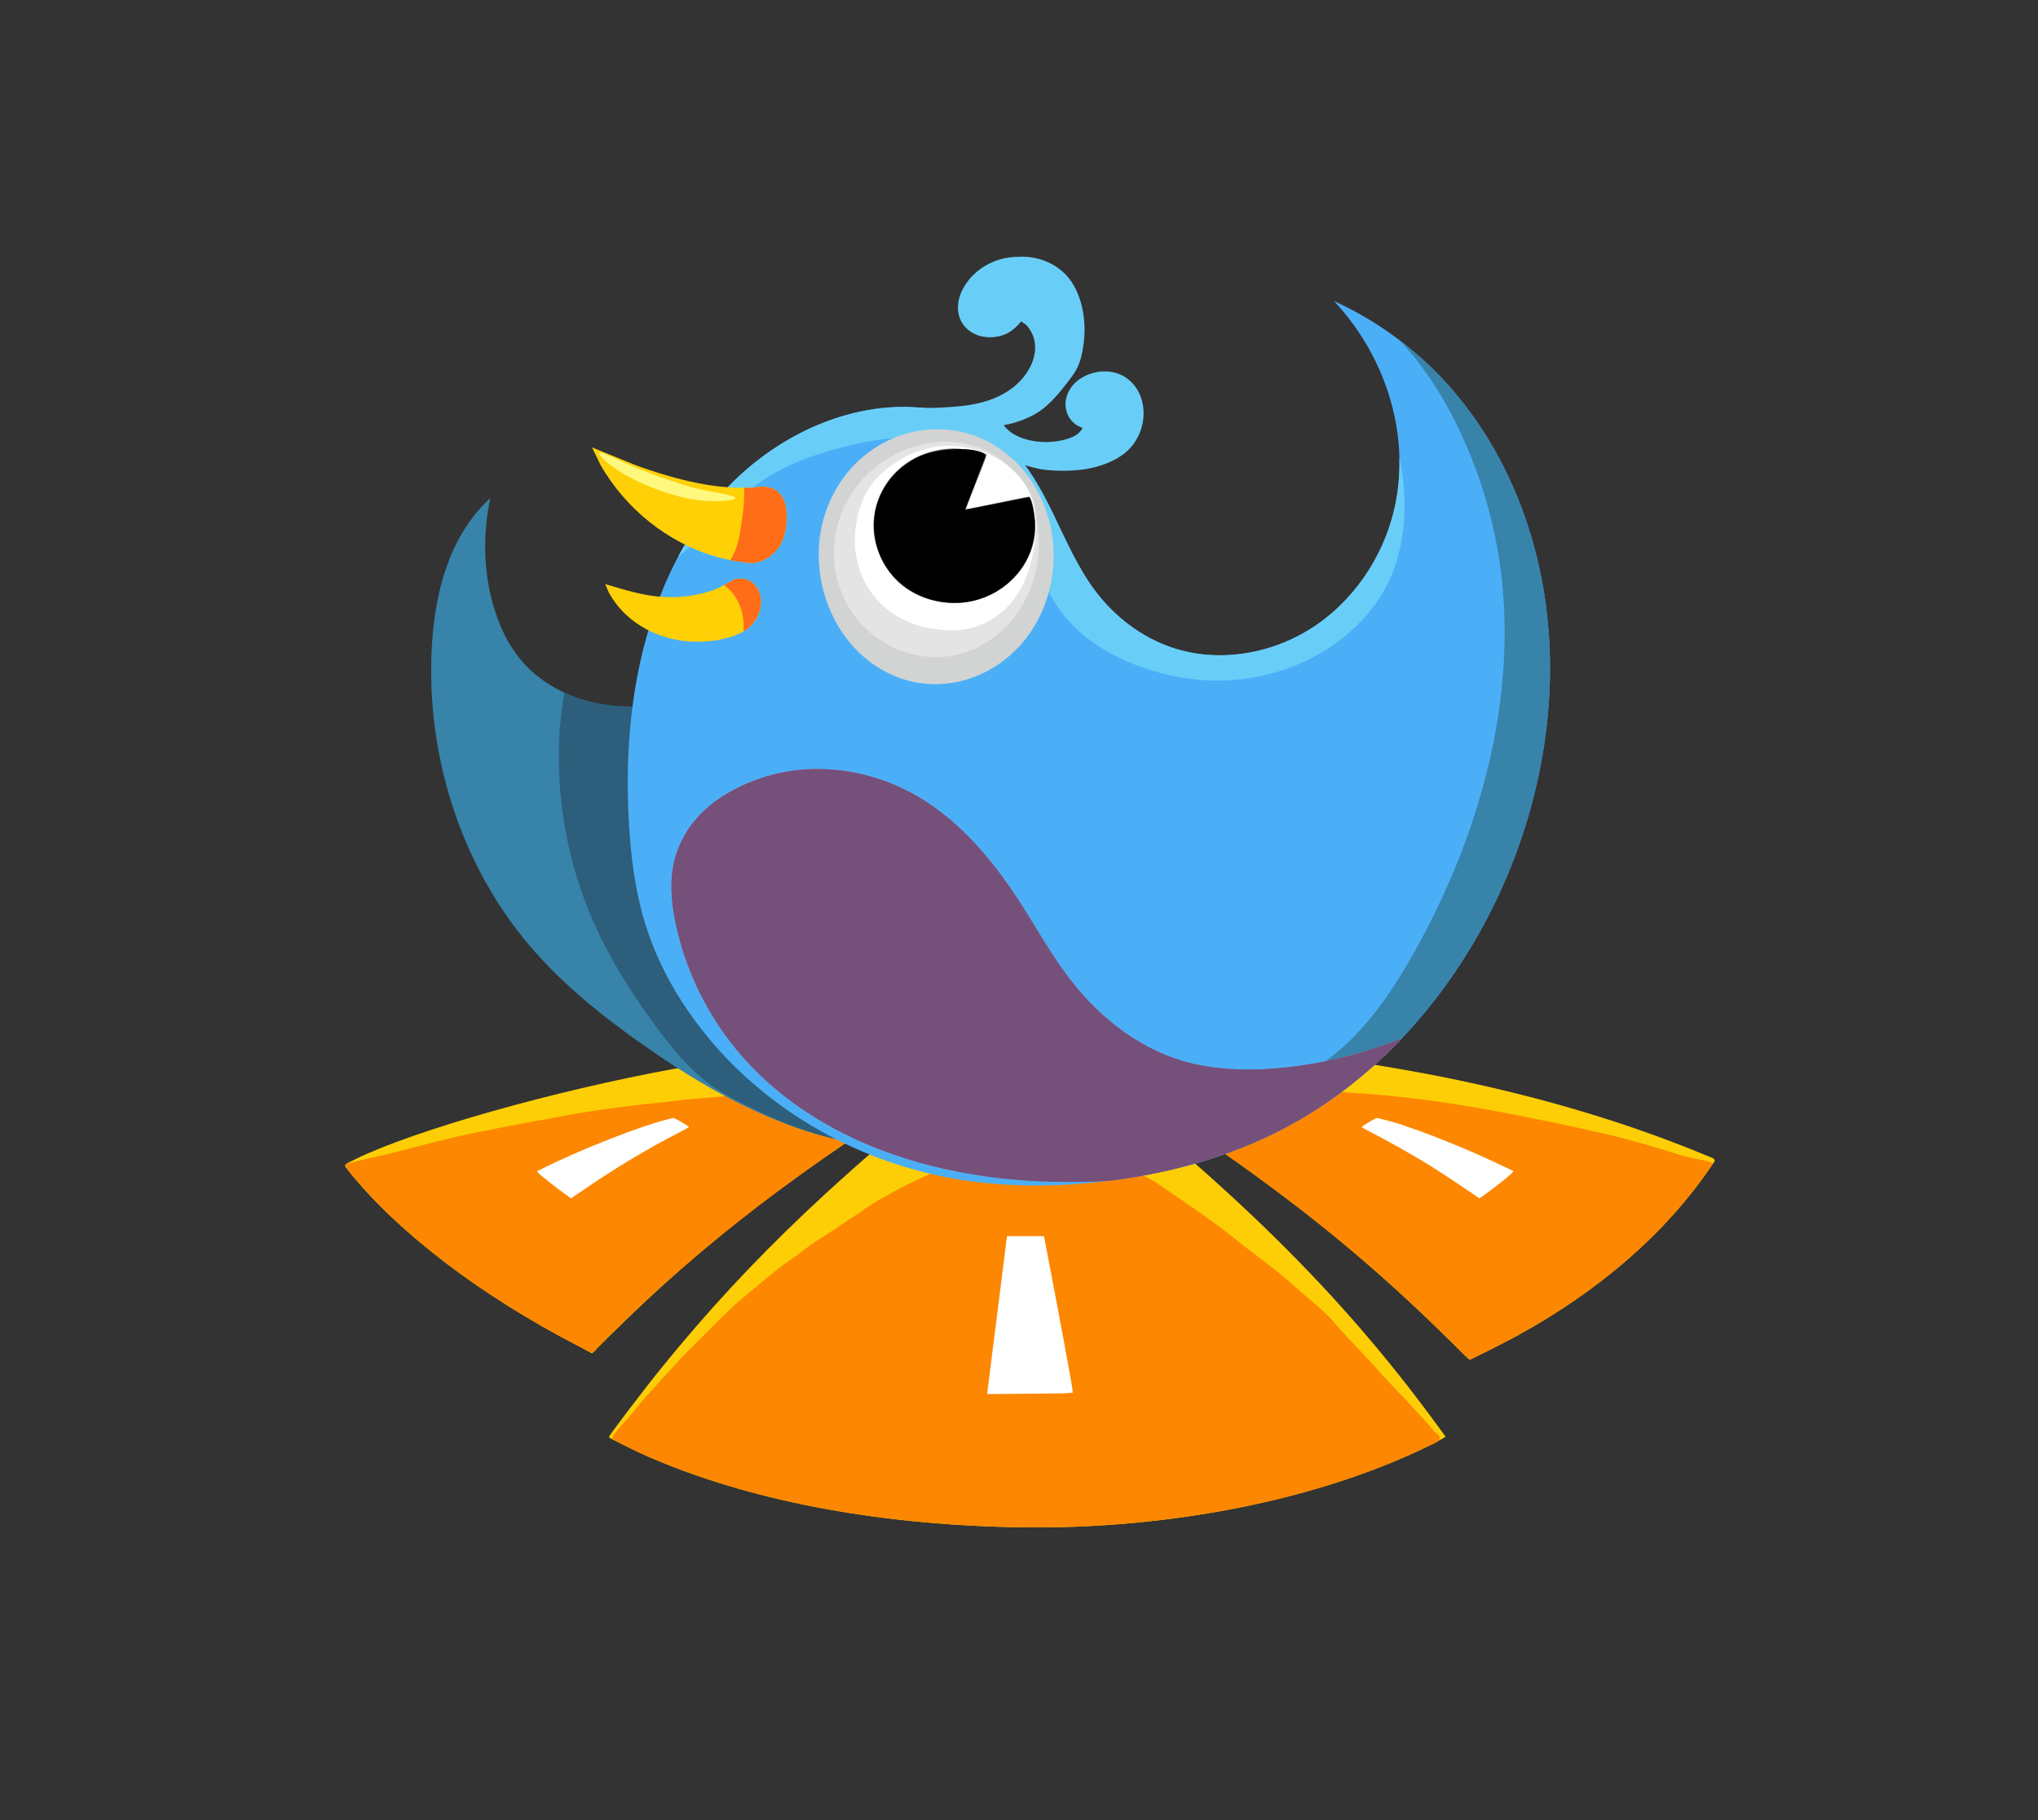 <?xml version="1.0" encoding="UTF-8" standalone="no"?>
<!-- Created with Inkscape (http://www.inkscape.org/) -->

<svg
   xmlns:dc="http://purl.org/dc/elements/1.1/"
   xmlns:cc="http://creativecommons.org/ns#"
   xmlns:rdf="http://www.w3.org/1999/02/22-rdf-syntax-ns#"
   xmlns:svg="http://www.w3.org/2000/svg"
   xmlns="http://www.w3.org/2000/svg"
   xmlns:sodipodi="http://sodipodi.sourceforge.net/DTD/sodipodi-0.dtd"
   xmlns:inkscape="http://www.inkscape.org/namespaces/inkscape"
   sodipodi:docname="tweetlanes.svg"
   inkscape:version="0.48+devel r"
   version="1.1"
   id="svg2"
   height="3023"
   width="3384"
   inkscape:export-filename="./export/tweetlanes.png"
   inkscape:export-xdpi="90"
   inkscape:export-ydpi="90">
  <rect width="100%" height="100%" fill="#333333" stroke="none"/>
  <defs
     id="defs4">
    <inkscape:path-effect
       effect="skeletal"
       id="path-effect2784"
       is_visible="true"
       pattern="m 932.674,796.674 c 0,56.626 -10.606,102.53 -23.688,102.53 -13.083,0 -23.688,-45.904 -23.688,-102.53 0,-56.626 10.606,-102.53 23.688,-102.53 C 922.068,694.144 932.674,740.048 932.674,796.674 Z"
       copytype="single_stretched"
       prop_scale="0.45"
       scale_y_rel="false"
       spacing="0"
       normal_offset="0"
       tang_offset="0"
       prop_units="false"
       vertical_pattern="true"
       fuse_tolerance="0" />
    <inkscape:path-effect
       is_visible="true"
       id="path-effect4115"
       effect="spiro" />
    <inkscape:path-effect
       effect="spiro"
       id="path-effect4087"
       is_visible="true" />
    <inkscape:path-effect
       is_visible="true"
       id="path-effect4049"
       effect="spiro" />
    <inkscape:path-effect
       effect="spiro"
       id="path-effect4004"
       is_visible="true" />
    <inkscape:path-effect
       is_visible="true"
       id="path-effect3996"
       effect="spiro" />
    <inkscape:path-effect
       effect="spiro"
       id="path-effect3969"
       is_visible="true" />
    <inkscape:path-effect
       effect="spiro"
       id="path-effect3959"
       is_visible="true" />
    <inkscape:path-effect
       is_visible="true"
       id="path-effect3955"
       effect="spiro" />
    <inkscape:path-effect
       is_visible="true"
       id="path-effect3949"
       effect="spiro" />
    <inkscape:path-effect
       effect="spiro"
       id="path-effect3920"
       is_visible="true" />
    <inkscape:path-effect
       effect="spiro"
       id="path-effect3907"
       is_visible="true" />
    <inkscape:path-effect
       effect="spiro"
       id="path-effect3905"
       is_visible="true" />
    <inkscape:path-effect
       effect="spiro"
       id="path-effect3895"
       is_visible="true" />
    <inkscape:path-effect
       is_visible="true"
       id="path-effect3656"
       effect="spiro" />
    <inkscape:path-effect
       effect="spiro"
       id="path-effect3628"
       is_visible="true" />
    <inkscape:path-effect
       effect="spiro"
       id="path-effect3604"
       is_visible="true" />
    <inkscape:path-effect
       effect="spiro"
       id="path-effect3558"
       is_visible="true" />
    <inkscape:path-effect
       effect="spiro"
       id="path-effect3483"
       is_visible="true" />
    <inkscape:path-effect
       effect="spiro"
       id="path-effect3475"
       is_visible="true" />
    <inkscape:path-effect
       is_visible="true"
       id="path-effect3184"
       effect="spiro" />
    <inkscape:path-effect
       effect="spiro"
       id="path-effect3150"
       is_visible="true" />
    <inkscape:path-effect
       effect="spiro"
       id="path-effect3143"
       is_visible="true" />
    <clipPath
       clipPathUnits="userSpaceOnUse"
       id="clipPath3652">
      <path
         inkscape:connector-curvature="0"
         id="path3654"
         d="m 1445,1899.927 c -41.432,-2.679 -82.079,-12.949 -121.294,-26.586 -91.691,-31.886 -176.029,-82.039 -255.499,-137.794 C 999.937,1687.649 934.31,1634.963 880.202,1571.5 764.621,1435.933 707.471,1253.9 716.919,1076 c 4.233,-79.711 22.785,-161.979 73.473,-223.644 7.314,-8.898 15.24,-17.293 23.703,-25.106 -2.882,13.697 -5.04,27.546 -6.463,41.47 -5.156,50.466 -0.491,102.138 15.691,150.216 9.02,26.8 21.695,52.598 39.503,74.564 25.254,31.151 60.335,53.713 98.36,66.449 38.026,12.736 78.901,15.909 118.814,12.02 11.642,-1.134 23.221,-2.857 34.858,-4.034 56.846,-5.749 115.16,1.823 168.142,23.213 73.517,29.681 134.614,84.798 182.548,147.95 47.933,63.152 83.799,134.483 118.376,205.829 24.282,50.104 48.394,101.518 55.408,156.752 3.507,27.617 2.596,55.984 -4.699,82.85 -7.295,26.866 -21.153,52.194 -41.301,71.405 -19.211,18.317 -43.662,30.659 -69.319,37.464 C 1498.356,1900.203 1471.488,1901.64 1445,1899.927 Z"
         style="fill:#ad7fa8;fill-opacity:1;display:inline"
         sodipodi:nodetypes="sssccscsssssssss"
         inkscape:path-effect="#path-effect3656"
         inkscape:original-d="m 1445,1899.9274 c -47.0433,-2.9331 -76.4569,-9.3802 -121.2936,-26.5859 -81.0624,-31.107 -173.9049,-82.2627 -255.4985,-137.794 C 986.61426,1680.0162 916.26953,1620.1094 880.20249,1571.5 776.24459,1422.4721 709.5289,1247.8205 716.91883,1076 722.06916,975.54319 740.89605,918.23631 790.39192,852.35643 805.2724,832.55025 814.09479,827.25 814.09479,827.25 c 0,0 -2.64439,19.13988 -6.46303,41.47021 -9.23035,53.97657 -1.16907,104.0742 15.69136,150.21619 10.64926,29.1439 24.6277,55.9441 39.50288,74.5636 44.56243,55.7795 134.02659,88.1045 217.174,78.469 9.625,-1.1154 25.3113,-2.9308 34.8585,-4.0344 63.5424,-7.3447 99.7058,-2.3522 168.1415,23.2128 139.0951,51.9607 240.5412,171.2252 300.9235,353.7791 35.3908,106.9968 39.6557,247.9829 9.4082,311.0067 C 1577.4269,1889.0726 1524.183,1904.8644 1445,1899.9274 Z" />
    </clipPath>
    <clipPath
       clipPathUnits="userSpaceOnUse"
       id="clipPath3945">
      <path
         style="fill:#ffd006;fill-opacity:1;display:inline"
         d="m 983,743 14.567,30.013 c 20.735,35.724 48.12,67.572 80.333,93.425 32.931,26.429 70.968,46.604 111.564,58.217 19.757,5.652 40.091,9.285 60.583,10.823 17.135,-2.396 33.091,-12.271 42.879,-26.539 10.418,-15.185 13.636,-34.304 13.185,-52.713 -0.184,-7.507 -0.946,-15.073 -3.327,-22.194 -2.38,-7.122 -6.479,-13.815 -12.44,-18.381 -5.25,-4.023 -11.732,-6.237 -18.294,-7.072 -6.32,-0.805 -12.795,-0.377 -18.955,1.253 -16.155,0.807 -32.365,0.504 -48.479,-0.906 -32.525,-2.847 -64.502,-10.184 -95.958,-18.931 -19.645,-5.463 -39.17,-11.496 -57.993,-19.335 -18.809,-7.834 -36.89,-17.459 -56.156,-24.092 C 990.713,745.258 986.873,744.069 983,743 z m 237.094,219 -28.663,15.4 c -17.812,6.944 -36.577,11.436 -55.603,13.311 -20.402,2.011 -41.067,1.012 -61.267,-2.491 -14.781,-2.563 -29.297,-6.454 -43.729,-10.551 -8.669,-2.461 -17.317,-4.999 -25.941,-7.613 l 5.853,13.649 c 7.921,14.443 18.238,27.569 30.4,38.678 9.477,8.657 20.06,16.088 31.343,22.21 31.077,16.863 67.319,23.528 102.548,20.508 11.57,-0.992 23.058,-2.999 34.245,-6.113 11.209,-3.12 22.276,-7.443 31.48,-14.559 12.516,-9.677 21.016,-24.544 22.479,-40.297 1.029,-11.073 -1.557,-22.801 -8.741,-31.29 -4.097,-4.841 -9.585,-8.491 -15.634,-10.398 C 1232.815,960.539 1226.226,960.383 1220.094,962 Z"
         id="path3947"
         inkscape:connector-curvature="0"
         inkscape:path-effect="#path-effect3949"
         inkscape:original-d="m 983,743 c 0,0 9.50133,20.15033 14.5672,30.01277 21.5831,35.09452 47.5212,68.14702 80.3332,93.4255 33.0715,26.1547 70.83,46.8955 111.5643,58.21726 19.8618,5.16356 40.059,9.54195 60.5834,10.82283 17.7712,-0.11565 34.4765,-11.07615 42.879,-26.53881 8.9783,-16.00031 12.9347,-34.47023 13.1852,-52.71334 0.2034,-14.81509 -4.4753,-30.45053 -15.7667,-40.57568 -4.9894,-4.42048 -11.4334,-7.82617 -18.2935,-7.07245 -6.3176,0.48747 -12.5963,1.55156 -18.9549,1.25263 -16.1626,0.42006 -32.3626,0.61903 -48.4786,-0.90601 -32.6092,-2.3188 -64.9045,-8.72091 -95.9583,-18.93094 -19.4899,-5.90919 -38.8943,-12.22597 -57.9926,-19.33547 -19.0982,-7.1095 -37.8904,-15.01172 -56.15572,-24.0918 C 990.87593,744.84316 983,743 983,743 z m 237.0938,219 c -9.3894,5.40636 -18.0047,12.57007 -28.6625,15.39973 -17.7969,7.01686 -36.5513,11.54496 -55.6026,13.31124 -20.4074,2.27601 -41.0781,1.06911 -61.2668,-2.49094 -11.8584,-1.95894 -29.2759,-6.49999 -43.7289,-10.55132 -14.4529,-4.05132 -25.9413,-7.61291 -25.9413,-7.61291 0,0 3.5481,9.34614 5.853,13.64945 6.9344,15.72196 19.4896,27.47125 30.3997,38.67845 9.1883,9.0152 19.794,16.5257 31.3427,22.2098 31.3843,16.2483 67.4021,22.7209 102.5479,20.508 11.5197,-0.8873 23.1126,-2.7963 34.2447,-6.1129 11.1322,-3.3166 21.8035,-8.0409 31.4801,-14.5591 12.943,-9.1526 22.6377,-24.0782 22.4789,-40.2966 0.4038,-10.90985 -0.8995,-22.98369 -8.7406,-31.28993 C 1245.8842,963.4963 1232.2336,961.149 1220.0938,962 Z"
         sodipodi:nodetypes="ccccccscccccsccccccscccccscccc" />
    </clipPath>
    <clipPath
       clipPathUnits="userSpaceOnUse"
       id="clipPath3951">
      <path
         style="fill:#ffd006;fill-opacity:1;display:inline"
         d="m 983,743 14.567,30.013 c 20.735,35.724 48.12,67.572 80.333,93.425 32.931,26.429 70.968,46.604 111.564,58.217 19.757,5.652 40.091,9.285 60.583,10.823 17.135,-2.396 33.091,-12.271 42.879,-26.539 10.418,-15.185 13.636,-34.304 13.185,-52.713 -0.184,-7.507 -0.946,-15.073 -3.327,-22.194 -2.38,-7.122 -6.479,-13.815 -12.44,-18.381 -5.25,-4.023 -11.732,-6.237 -18.294,-7.072 -6.32,-0.805 -12.795,-0.377 -18.955,1.253 -16.155,0.807 -32.365,0.504 -48.479,-0.906 -32.525,-2.847 -64.502,-10.184 -95.958,-18.931 -19.645,-5.463 -39.17,-11.496 -57.993,-19.335 -18.809,-7.834 -36.89,-17.459 -56.156,-24.092 C 990.713,745.258 986.873,744.069 983,743 z m 237.094,219 -28.663,15.4 c -17.812,6.944 -36.577,11.436 -55.603,13.311 -20.402,2.011 -41.067,1.012 -61.267,-2.491 -14.781,-2.563 -29.297,-6.454 -43.729,-10.551 -8.669,-2.461 -17.317,-4.999 -25.941,-7.613 l 5.853,13.649 c 7.921,14.443 18.238,27.569 30.4,38.678 9.477,8.657 20.06,16.088 31.343,22.21 31.077,16.863 67.319,23.528 102.548,20.508 11.57,-0.992 23.058,-2.999 34.245,-6.113 11.209,-3.12 22.276,-7.443 31.48,-14.559 12.516,-9.677 21.016,-24.544 22.479,-40.297 1.029,-11.073 -1.557,-22.801 -8.741,-31.29 -4.097,-4.841 -9.585,-8.491 -15.634,-10.398 C 1232.815,960.539 1226.226,960.383 1220.094,962 Z"
         id="path3953"
         inkscape:connector-curvature="0"
         inkscape:path-effect="#path-effect3955"
         inkscape:original-d="m 983,743 c 0,0 9.50133,20.15033 14.5672,30.01277 21.5831,35.09452 47.5212,68.14702 80.3332,93.4255 33.0715,26.1547 70.83,46.8955 111.5643,58.21726 19.8618,5.16356 40.059,9.54195 60.5834,10.82283 17.7712,-0.11565 34.4765,-11.07615 42.879,-26.53881 8.9783,-16.00031 12.9347,-34.47023 13.1852,-52.71334 0.2034,-14.81509 -4.4753,-30.45053 -15.7667,-40.57568 -4.9894,-4.42048 -11.4334,-7.82617 -18.2935,-7.07245 -6.3176,0.48747 -12.5963,1.55156 -18.9549,1.25263 -16.1626,0.42006 -32.3626,0.61903 -48.4786,-0.90601 -32.6092,-2.3188 -64.9045,-8.72091 -95.9583,-18.93094 -19.4899,-5.90919 -38.8943,-12.22597 -57.9926,-19.33547 -19.0982,-7.1095 -37.8904,-15.01172 -56.15572,-24.0918 C 990.87593,744.84316 983,743 983,743 z m 237.0938,219 c -9.3894,5.40636 -18.0047,12.57007 -28.6625,15.39973 -17.7969,7.01686 -36.5513,11.54496 -55.6026,13.31124 -20.4074,2.27601 -41.0781,1.06911 -61.2668,-2.49094 -11.8584,-1.95894 -29.2759,-6.49999 -43.7289,-10.55132 -14.4529,-4.05132 -25.9413,-7.61291 -25.9413,-7.61291 0,0 3.5481,9.34614 5.853,13.64945 6.9344,15.72196 19.4896,27.47125 30.3997,38.67845 9.1883,9.0152 19.794,16.5257 31.3427,22.2098 31.3843,16.2483 67.4021,22.7209 102.5479,20.508 11.5197,-0.8873 23.1126,-2.7963 34.2447,-6.1129 11.1322,-3.3166 21.8035,-8.0409 31.4801,-14.5591 12.943,-9.1526 22.6377,-24.0782 22.4789,-40.2966 0.4038,-10.90985 -0.8995,-22.98369 -8.7406,-31.28993 C 1245.8842,963.4963 1232.2336,961.149 1220.0938,962 Z"
         sodipodi:nodetypes="ccccccscccccsccccccscccccscccc" />
    </clipPath>
    <clipPath
       clipPathUnits="userSpaceOnUse"
       id="clipPath3992">
      <path
         style="fill:#ad7fa8;fill-opacity:1;display:inline"
         d="m 2215.156,500 c 22.86,24.557 42.738,51.886 59.06,81.198 43.98,78.979 61.212,173.752 41.509,261.977 -18.538,83.011 -70.376,158.733 -142.898,203.174 -67.34,41.266 -152.814,54.396 -227.552,28.866 -50.053,-17.097 -93.882,-50.657 -125.859,-92.789 -30.32,-39.949 -49.982,-86.733 -71.992,-131.797 -22.01,-45.064 -47.528,-89.948 -86.214,-121.864 -46.992,-38.767 -109.936,-54.727 -170.825,-52.844 -55.453,1.715 -110.076,17.336 -159.586,42.371 -49.713,25.138 -94.547,59.763 -131.887,101.103 -49.877,55.221 -86.072,121.927 -110.838,192.097 -39.773,112.69 -50.559,234.136 -43.908,353.453 3.325,59.645 11.008,119.447 29.459,176.263 18.443,56.791 47.478,109.887 83.184,157.745 102.519,137.407 261.057,230.084 430.039,258.997 81.956,14.023 165.985,13.714 248.546,3.862 101.109,-12.066 201.115,-38.67 291.639,-85.298 159.836,-82.331 284.286,-225.267 360.496,-388.11 79.364,-169.582 108.535,-364.682 67.972,-547.47 C 2527.883,816.476 2467.465,698.07 2375.782,609.485 2328.959,564.243 2274.384,527.044 2215.156,500 Z"
         id="path3994"
         inkscape:connector-curvature="0"
         sodipodi:nodetypes="cssssssssssssssssssac"
         inkscape:path-effect="#path-effect3996"
         inkscape:original-d="m 2215.1562,500 c 0,0 43.8216,50.95264 59.0602,81.1976 40.3788,80.14209 59.6801,173.63623 41.5091,261.97677 -17.1001,83.13444 -71.3383,157.71983 -142.8975,203.17383 -66.6713,42.3492 -152.1447,54.631 -227.5523,28.8664 -50.2497,-17.1689 -95.3534,-48.9167 -125.8589,-92.78857 -57.0001,-81.97538 -86.5,-181.96085 -158.2064,-253.66097 -44.1544,-44.15054 -109.862,-58.86085 -170.8254,-52.84395 -55.0195,5.43025 -110.1476,16.48579 -159.5859,42.3713 -49.4356,25.8841 -95.8896,58.17257 -131.8866,101.10311 -47.7546,56.95279 -84.7015,122.78379 -110.838,192.09658 -42.384,112.4002 -45.0896,234.6887 -43.9079,353.4534 0.593,59.5956 10.8935,119.4674 29.4591,176.2635 18.5655,56.7961 46.6705,110.0519 83.1845,157.745 104.3387,136.2829 261.3488,229.3059 430.0386,258.9972 82.0316,14.4385 165.9054,13.242 248.5461,3.8619 101.1922,-11.4857 202.7599,-34.5403 291.6389,-85.2979 159.831,-91.2772 281.6824,-229.7218 360.4957,-388.1097 83.3243,-167.4536 110.8416,-364.2602 67.9721,-547.46972 C 2526.5162,817.06225 2460.0323,702.74456 2375.7825,609.4848 2332.3457,561.40275 2215.1562,500 2215.1562,500 Z" />
    </clipPath>
    <clipPath
       clipPathUnits="userSpaceOnUse"
       id="clipPath4045">
      <path
         style="fill:#4baff8;fill-opacity:1;display:inline"
         d="m 2215.156,500 c 22.86,24.557 42.738,51.886 59.06,81.198 43.98,78.979 61.212,173.752 41.509,261.977 -18.538,83.011 -70.376,158.733 -142.898,203.174 -67.34,41.266 -152.814,54.396 -227.552,28.866 -50.053,-17.097 -93.882,-50.657 -125.859,-92.789 -30.32,-39.949 -49.982,-86.733 -71.992,-131.797 -22.01,-45.064 -47.528,-89.948 -86.214,-121.864 -46.992,-38.767 -109.936,-54.727 -170.825,-52.844 -55.453,1.715 -110.076,17.336 -159.586,42.371 -49.713,25.138 -94.547,59.763 -131.887,101.103 -49.877,55.221 -86.072,121.927 -110.838,192.097 -39.773,112.69 -50.559,234.136 -43.908,353.453 3.325,59.645 11.008,119.447 29.459,176.263 18.443,56.791 47.478,109.887 83.184,157.745 102.519,137.407 261.057,230.084 430.039,258.997 81.956,14.023 165.985,13.714 248.546,3.862 101.109,-12.066 201.115,-38.67 291.639,-85.298 159.836,-82.331 284.286,-225.267 360.496,-388.11 79.364,-169.582 108.535,-364.682 67.972,-547.47 C 2527.883,816.476 2467.465,698.07 2375.782,609.485 2328.959,564.243 2274.384,527.044 2215.156,500 Z"
         id="path4047"
         inkscape:connector-curvature="0"
         sodipodi:nodetypes="cssssssssssssssssssac"
         inkscape:path-effect="#path-effect4049"
         inkscape:original-d="m 2215.1562,500 c 0,0 43.8216,50.95264 59.0602,81.1976 40.3788,80.14209 59.6801,173.63623 41.5091,261.97677 -17.1001,83.13444 -71.3383,157.71983 -142.8975,203.17383 -66.6713,42.3492 -152.1447,54.631 -227.5523,28.8664 -50.2497,-17.1689 -95.3534,-48.9167 -125.8589,-92.78857 -57.0001,-81.97538 -86.5,-181.96085 -158.2064,-253.66097 -44.1544,-44.15054 -109.862,-58.86085 -170.8254,-52.84395 -55.0195,5.43025 -110.1476,16.48579 -159.5859,42.3713 -49.4356,25.8841 -95.8896,58.17257 -131.8866,101.10311 -47.7546,56.95279 -84.7015,122.78379 -110.838,192.09658 -42.384,112.4002 -45.0896,234.6887 -43.9079,353.4534 0.593,59.5956 10.8935,119.4674 29.4591,176.2635 18.5655,56.7961 46.6705,110.0519 83.1845,157.745 104.3387,136.2829 261.3488,229.3059 430.0386,258.9972 82.0316,14.4385 165.9054,13.242 248.5461,3.8619 101.1922,-11.4857 202.7599,-34.5403 291.6389,-85.2979 159.831,-91.2772 281.6824,-229.7218 360.4957,-388.1097 83.3243,-167.4536 110.8416,-364.2602 67.9721,-547.46972 C 2526.5162,817.06225 2460.0323,702.74456 2375.7825,609.4848 2332.3457,561.40275 2215.1562,500 2215.1562,500 Z" />
    </clipPath>
    <inkscape:path-effect
       effect="spiro"
       id="path-effect4004-6"
       is_visible="true" />
    <clipPath
       clipPathUnits="userSpaceOnUse"
       id="clipPath4045-8">
      <path
         style="fill:#4baff8;fill-opacity:1;display:inline"
         d="m 2215.156,500 c 22.86,24.557 42.738,51.886 59.06,81.198 43.98,78.979 61.212,173.752 41.509,261.977 -18.538,83.011 -70.376,158.733 -142.898,203.174 -67.34,41.266 -152.814,54.396 -227.552,28.866 -50.053,-17.097 -93.882,-50.657 -125.859,-92.789 -30.32,-39.949 -49.982,-86.733 -71.992,-131.797 -22.01,-45.064 -47.528,-89.948 -86.214,-121.864 -46.992,-38.767 -109.936,-54.727 -170.825,-52.844 -55.453,1.715 -110.076,17.336 -159.586,42.371 -49.713,25.138 -94.547,59.763 -131.887,101.103 -49.877,55.221 -86.072,121.927 -110.838,192.097 -39.773,112.69 -50.559,234.136 -43.908,353.453 3.325,59.645 11.008,119.447 29.459,176.263 18.443,56.791 47.478,109.887 83.184,157.745 102.519,137.407 261.057,230.084 430.039,258.997 81.956,14.023 165.985,13.714 248.546,3.862 101.109,-12.066 201.115,-38.67 291.639,-85.298 159.836,-82.331 284.286,-225.267 360.496,-388.11 79.364,-169.582 108.535,-364.682 67.972,-547.47 C 2527.883,816.476 2467.465,698.07 2375.782,609.485 2328.959,564.243 2274.384,527.044 2215.156,500 Z"
         id="path4047-4"
         inkscape:connector-curvature="0"
         sodipodi:nodetypes="cssssssssssssssssssac"
         inkscape:original-d="m 2215.1562,500 c 0,0 43.8216,50.95264 59.0602,81.1976 40.3788,80.14209 59.6801,173.63623 41.5091,261.97677 -17.1001,83.13444 -71.3383,157.71983 -142.8975,203.17383 -66.6713,42.3492 -152.1447,54.631 -227.5523,28.8664 -50.2497,-17.1689 -95.3534,-48.9167 -125.8589,-92.78857 -57.0001,-81.97538 -86.5,-181.96085 -158.2064,-253.66097 -44.1544,-44.15054 -109.862,-58.86085 -170.8254,-52.84395 -55.0195,5.43025 -110.1476,16.48579 -159.5859,42.3713 -49.4356,25.8841 -95.8896,58.17257 -131.8866,101.10311 -47.7546,56.95279 -84.7015,122.78379 -110.838,192.09658 -42.384,112.4002 -45.0896,234.6887 -43.9079,353.4534 0.593,59.5956 10.8935,119.4674 29.4591,176.2635 18.5655,56.7961 46.6705,110.0519 83.1845,157.745 104.3387,136.2829 261.3488,229.3059 430.0386,258.9972 82.0316,14.4385 165.9054,13.242 248.5461,3.8619 101.1922,-11.4857 202.7599,-34.5403 291.6389,-85.2979 159.831,-91.2772 281.6824,-229.7218 360.4957,-388.1097 83.3243,-167.4536 110.8416,-364.2602 67.9721,-547.46972 C 2526.5162,817.06225 2460.0323,702.74456 2375.7825,609.4848 2332.3457,561.40275 2215.1562,500 2215.1562,500 Z" />
    </clipPath>
    <clipPath
       clipPathUnits="userSpaceOnUse"
       id="clipPath4078">
      <path
         transform="translate(-1.5156413e-5,1.8777113e-5)"
         inkscape:original-d="m 1363.3125,1277.25 c -26.5551,0.016 -53.1641,2.0072 -78.853,8.891 -8.1144,2.1744 -18.7064,5.5253 -24.8374,7.5802 -22.5882,7.5707 -44.4992,18.2112 -64.2159,31.6221 -8.4137,5.7228 -21.0836,15.4173 -29.8301,24.2626 -21.7586,22.0045 -39.5587,48.7636 -45.7582,79.4782 -7.0228,34.7932 -3.4253,70.6575 2.2552,105.2742 14.6012,88.9786 60.0182,171.6651 123.9768,234.9801 66.1175,65.4521 148.3109,112.6487 234.2322,146.7932 114.463,45.4868 240.3953,57.9905 362.5546,44.9183 82.1542,-8.7913 180.9554,-18.3561 256.1816,-53.3621 44.3436,-20.635 128.375,-72.7717 189.8073,-120.628 55.9077,-43.5528 91.5522,-84.0757 91.5522,-84.0757 0,0 -83.6597,33.065 -89.3174,35.0181 -24.2837,8.3831 -48.9532,16.0113 -74.0974,21.121 -14.6754,2.9823 -27.8461,6.17 -42.3688,8.2513 -52.5402,7.5299 -105.9522,11.3493 -158.6876,5.375 -10.7793,-1.2212 -25.6573,-4.2045 -38.0473,-6.8848 -80.9417,-17.5099 -155.4425,-66.6629 -199.5836,-137.4675 -28.5621,-45.815 -56.9921,-91.7404 -88.5083,-135.6411 -48.8195,-68.0036 -103.9718,-134.8538 -177.8098,-176.5629 C 1466.9044,1290.7439 1415.1995,1277.2188 1363.3125,1277.25 Z"
         inkscape:path-effect="#path-effect4004-6"
         style="color:#000000;color-interpolation:sRGB;color-interpolation-filters:linearRGB;fill:#75507b;fill-opacity:1;fill-rule:nonzero;stroke:none;stroke-width:3;marker:none;visibility:visible;display:inline;overflow:visible;enable-background:accumulate;clip-rule:nonzero"
         d="m 1363.312,1277.25 c -26.527,-0.51 -53.156,2.286 -78.853,8.891 -8.386,2.156 -16.667,4.714 -24.837,7.58 -22.576,7.921 -44.381,18.243 -64.216,31.622 -10.641,7.178 -20.708,15.233 -29.83,24.263 -22.002,21.779 -38.378,49.412 -45.758,79.478 -8.439,34.38 -5.046,70.635 2.255,105.274 18.5,87.767 62.189,169.961 123.977,234.98 64.068,67.419 146.52,115.863 234.232,146.793 115.601,40.765 240.174,51.87 362.555,44.918 87.519,-4.971 175.423,-19.269 256.182,-53.362 69.316,-29.262 131.965,-72.511 189.807,-120.628 31.866,-26.508 62.432,-54.578 91.552,-84.076 -29.173,13.131 -58.993,24.823 -89.317,35.018 -24.354,8.188 -49.045,15.415 -74.097,21.121 -14.031,3.196 -28.169,5.914 -42.369,8.251 -52.407,8.628 -105.997,12.058 -158.688,5.375 -12.793,-1.623 -25.517,-3.839 -38.047,-6.885 -79.999,-19.446 -149.089,-72.442 -199.584,-137.468 -33.128,-42.66 -58.983,-90.413 -88.508,-135.641 -46.153,-70.697 -103.287,-136.883 -177.81,-176.563 C 1466.327,1291.897 1414.998,1278.243 1363.312,1277.25 Z"
         id="path4080"
         inkscape:connector-curvature="0"
         sodipodi:nodetypes="sssssssssssscsssssssss"
         clip-path="url(#clipPath4045-8)" />
    </clipPath>
    <clipPath
       clipPathUnits="userSpaceOnUse"
       id="clipPath4082">
      <path
         transform="translate(-1.5156413e-5,1.8777113e-5)"
         inkscape:original-d="m 1363.3125,1277.25 c -26.5551,0.016 -53.1641,2.0072 -78.853,8.891 -8.1144,2.1744 -18.7064,5.5253 -24.8374,7.5802 -22.5882,7.5707 -44.4992,18.2112 -64.2159,31.6221 -8.4137,5.7228 -21.0836,15.4173 -29.8301,24.2626 -21.7586,22.0045 -39.5587,48.7636 -45.7582,79.4782 -7.0228,34.7932 -3.4253,70.6575 2.2552,105.2742 14.6012,88.9786 60.0182,171.6651 123.9768,234.9801 66.1175,65.4521 148.3109,112.6487 234.2322,146.7932 114.463,45.4868 240.3953,57.9905 362.5546,44.9183 82.1542,-8.7913 180.9554,-18.3561 256.1816,-53.3621 44.3436,-20.635 128.375,-72.7717 189.8073,-120.628 55.9077,-43.5528 91.5522,-84.0757 91.5522,-84.0757 0,0 -83.6597,33.065 -89.3174,35.0181 -24.2837,8.3831 -48.9532,16.0113 -74.0974,21.121 -14.6754,2.9823 -27.8461,6.17 -42.3688,8.2513 -52.5402,7.5299 -105.9522,11.3493 -158.6876,5.375 -10.7793,-1.2212 -25.6573,-4.2045 -38.0473,-6.8848 -80.9417,-17.5099 -155.4425,-66.6629 -199.5836,-137.4675 -28.5621,-45.815 -56.9921,-91.7404 -88.5083,-135.6411 -48.8195,-68.0036 -103.9718,-134.8538 -177.8098,-176.5629 C 1466.9044,1290.7439 1415.1995,1277.2188 1363.3125,1277.25 Z"
         inkscape:path-effect="#path-effect4004-6"
         style="color:#000000;color-interpolation:sRGB;color-interpolation-filters:linearRGB;fill:#75507b;fill-opacity:1;fill-rule:nonzero;stroke:none;stroke-width:3;marker:none;visibility:visible;display:inline;overflow:visible;enable-background:accumulate;clip-rule:nonzero"
         d="m 1363.312,1277.25 c -26.527,-0.51 -53.156,2.286 -78.853,8.891 -8.386,2.156 -16.667,4.714 -24.837,7.58 -22.576,7.921 -44.381,18.243 -64.216,31.622 -10.641,7.178 -20.708,15.233 -29.83,24.263 -22.002,21.779 -38.378,49.412 -45.758,79.478 -8.439,34.38 -5.046,70.635 2.255,105.274 18.5,87.767 62.189,169.961 123.977,234.98 64.068,67.419 146.52,115.863 234.232,146.793 115.601,40.765 240.174,51.87 362.555,44.918 87.519,-4.971 175.423,-19.269 256.182,-53.362 69.316,-29.262 131.965,-72.511 189.807,-120.628 31.866,-26.508 62.432,-54.578 91.552,-84.076 -29.173,13.131 -58.993,24.823 -89.317,35.018 -24.354,8.188 -49.045,15.415 -74.097,21.121 -14.031,3.196 -28.169,5.914 -42.369,8.251 -52.407,8.628 -105.997,12.058 -158.688,5.375 -12.793,-1.623 -25.517,-3.839 -38.047,-6.885 -79.999,-19.446 -149.089,-72.442 -199.584,-137.468 -33.128,-42.66 -58.983,-90.413 -88.508,-135.641 -46.153,-70.697 -103.287,-136.883 -177.81,-176.563 C 1466.327,1291.897 1414.998,1278.243 1363.312,1277.25 Z"
         id="path4084"
         inkscape:connector-curvature="0"
         sodipodi:nodetypes="sssssssssssscsssssssss"
         clip-path="url(#clipPath4045-8)" />
    </clipPath>
    <clipPath
       clipPathUnits="userSpaceOnUse"
       id="clipPath4111">
      <path
         style="fill:#ad7fa8;fill-opacity:1;display:inline"
         d="m 2215.156,500 c 22.86,24.557 42.738,51.886 59.06,81.198 43.98,78.979 61.212,173.752 41.509,261.977 -18.538,83.011 -70.376,158.733 -142.898,203.174 -67.34,41.266 -152.814,54.396 -227.552,28.866 -50.053,-17.097 -93.882,-50.657 -125.859,-92.789 -30.32,-39.949 -49.982,-86.733 -71.992,-131.797 -22.01,-45.064 -47.528,-89.948 -86.214,-121.864 -46.992,-38.767 -109.936,-54.727 -170.825,-52.844 -55.453,1.715 -110.076,17.336 -159.586,42.371 -49.713,25.138 -94.547,59.763 -131.887,101.103 -49.877,55.221 -86.072,121.927 -110.838,192.097 -39.773,112.69 -50.559,234.136 -43.908,353.453 3.325,59.645 11.008,119.447 29.459,176.263 18.443,56.791 47.478,109.887 83.184,157.745 102.519,137.407 261.057,230.084 430.039,258.997 81.956,14.023 165.985,13.714 248.546,3.862 101.109,-12.066 201.115,-38.67 291.639,-85.298 159.836,-82.331 284.286,-225.267 360.496,-388.11 79.364,-169.582 108.535,-364.682 67.972,-547.47 C 2527.883,816.476 2467.465,698.07 2375.782,609.485 2328.959,564.243 2274.384,527.044 2215.156,500 Z"
         id="path4113"
         inkscape:connector-curvature="0"
         sodipodi:nodetypes="cssssssssssssssssssac"
         inkscape:path-effect="#path-effect4115"
         inkscape:original-d="m 2215.1562,500 c 0,0 43.8216,50.95264 59.0602,81.1976 40.3788,80.14209 59.6801,173.63623 41.5091,261.97677 -17.1001,83.13444 -71.3383,157.71983 -142.8975,203.17383 -66.6713,42.3492 -152.1447,54.631 -227.5523,28.8664 -50.2497,-17.1689 -95.3534,-48.9167 -125.8589,-92.78857 -57.0001,-81.97538 -86.5,-181.96085 -158.2064,-253.66097 -44.1544,-44.15054 -109.862,-58.86085 -170.8254,-52.84395 -55.0195,5.43025 -110.1476,16.48579 -159.5859,42.3713 -49.4356,25.8841 -95.8896,58.17257 -131.8866,101.10311 -47.7546,56.95279 -84.7015,122.78379 -110.838,192.09658 -42.384,112.4002 -45.0896,234.6887 -43.9079,353.4534 0.593,59.5956 10.8935,119.4674 29.4591,176.2635 18.5655,56.7961 46.6705,110.0519 83.1845,157.745 104.3387,136.2829 261.3488,229.3059 430.0386,258.9972 82.0316,14.4385 165.9054,13.242 248.5461,3.8619 101.1922,-11.4857 202.7599,-34.5403 291.6389,-85.2979 159.831,-91.2772 281.6824,-229.7218 360.4957,-388.1097 83.3243,-167.4536 110.8416,-364.2602 67.9721,-547.46972 C 2526.5162,817.06225 2460.0323,702.74456 2375.7825,609.4848 2332.3457,561.40275 2215.1562,500 2215.1562,500 Z" />
    </clipPath>
  </defs>
  <sodipodi:namedview
     id="base"
     pagecolor="#ffffff"
     bordercolor="#666666"
     borderopacity="0.596"
     inkscape:pageopacity="0.0"
     inkscape:pageshadow="2"
     inkscape:zoom="0.35355339"
     inkscape:cx="1385.5095"
     inkscape:cy="1539.0442"
     inkscape:document-units="px"
     inkscape:current-layer="g3312"
     showgrid="false"
     fit-margin-top="0"
     fit-margin-left="0"
     fit-margin-right="0"
     fit-margin-bottom="0"
     showguides="false"
     inkscape:showpageshadow="false"
     showborder="true" />
  <g
     inkscape:groupmode="layer"
     id="layer4"
     inkscape:label="svg"
     style="display:inline">
    <g
       id="g4386">
      <g
         id="g4329">
        <path
           inkscape:connector-curvature="0"
           id="path1144"
           d="m 1685.5,2536.389 c -233.56,-4.615 -443.7,-45.087 -609.584,-117.401 -20.284,-8.842 -64.916,-30.946 -64.916,-32.149 0,-2.732 57.851,-78.878 89.633,-117.979 146.6,-180.358 303.192,-328.612 554.867,-525.319 40.76,-31.858 48.065,-37.765 42.5,-34.371 -3.953,2.411 -78.61,49.334 -110,69.135 -272.757,172.063 -416.302,282.025 -579.646,444.032 -13.633,13.521 -25.234,25.307 -25.234,25.307 0,0 -12.031,-6.612 -22.267,-11.886 -160.511,-82.714 -301.062,-189.663 -380.817,-289.775 -10.064,-12.633 -11.105,-10.5 10.214,-20.948 97.726,-47.893 328.054,-113.164 529.313,-149.999 96.528,-17.667 248.423,-32.103 467.937,-44.474 42,-2.367 42,-2.367 59.5,-10.923 48.712,-23.816 72.159,-23.464 123,1.843 10.5,5.227 10.5,5.227 40.816,5.885 389.078,8.446 737.14,73.456 1019.684,190.453 21.083,8.73 19.929,5.851 8.826,22.035 -74.741,108.937 -183.216,203.288 -320.326,278.618 -19.043,10.462 -76.848,39.526 -78.612,39.525 -0.488,-3e-4 -14.163,-13.108 -30.388,-29.13 -99.797,-98.542 -187.415,-174.093 -294.204,-253.685 -88.547,-65.995 -162.413,-115.199 -349.296,-232.673 -26.95,-16.941 -50.013,-31.463 -51.25,-32.272 -7.699,-5.031 2.151,3.079 34.5,28.408 298.514,233.732 475.61,408.348 635.247,626.352 7.854,10.725 14.67,19.999 15.147,20.61 1.007,1.287 -26.766,15.739 -53.644,27.913 C 2162.857,2496.707 1924.016,2541.102 1685.5,2536.389 Z"
           style="fill:#fdce05"
           sodipodi:nodetypes="sscsscsscssssssssssscssscsscss" />
        <path
           style="fill:#fd8700"
           d="m 1685.5,2536.39 c -187.762,-4.292 -377.063,-29.666 -553.94,-94.964 -39.333,-15.303 -79.052,-31.102 -115.43,-52.456 8.052,-16.658 25.252,-30.35 36.79,-45.822 24.672,-30.84 52.335,-59.061 78.725,-88.4 29.081,-29.267 58.002,-58.754 87.79,-87.257 34.706,-28.505 67.751,-59.256 105.525,-83.802 26.581,-22.099 57.245,-38.172 85.031,-58.653 20.147,-12.058 38.206,-26.963 59.258,-37.528 32.697,-19.381 67.297,-35.169 102.625,-49.136 20.613,-9.767 24.867,-44.875 1.698,-54.226 -23.852,-7.136 -47.357,5.745 -70.623,9.374 -18.81,5.118 -36.427,13.278 -54.561,20.202 41.969,-38.018 86.058,-73.823 130.423,-109.046 22.659,-13.286 37.949,20.745 61.835,16.41 66.443,8.398 133.186,-1.204 199.488,-5.748 19.632,5.245 32.494,23.81 49.048,34.931 9.621,8.655 36.938,23.673 13.64,32.401 -26.174,-7.203 -45.297,27.362 -25.191,45.659 6.272,22.231 31.483,26.71 47.646,39.43 41.98,29.026 84.677,57.1 124.649,88.904 36.497,29.785 75.6,56.355 109.88,88.846 21.091,17.985 43.245,35.018 60.57,56.812 24.374,27.643 50.989,53.295 74.909,81.399 29.466,31.005 59.388,61.689 86.963,94.34 24.334,15.444 -10.982,21.649 -22.111,29.11 -156.662,73.031 -328.254,109.571 -499.85,123.928 C 1802.161,2535.751 1743.803,2537.543 1685.5,2536.39 z m 724,-308.081 c -123.962,-123.267 -259.806,-234.395 -404.712,-332.158 -39.7,-27.63 -81.079,-52.845 -120.816,-80.34 10.31,-10.594 41.759,-2.259 59.621,-5.14 83.707,0.279 167.461,-0.783 251.135,1.238 50.261,2.586 100.409,5.8 150.328,12.126 35.827,4.028 71.538,9.507 107.097,15.625 46.434,7.979 92.42,17.561 138.577,26.849 31.047,6.647 61.888,13.76 92.842,20.831 36.166,9.557 72.025,19.796 107.635,31.171 16.865,5.942 38.596,6.837 53.308,13.266 -91.359,137.691 -228.038,239.577 -374.907,312.108 -13.337,6.586 -29.54,14.58 -29.54,14.58 C 2428.136,2247.834 2419.592,2238.251 2409.5,2228.309 Z M 961,2235.849 c -129.565,-67.848 -253.741,-150.328 -353.651,-258.107 -10.82,-14.418 -29.089,-27.924 -33.664,-44.426 36.488,-9.796 73.774,-16.464 110.031,-26.941 40.836,-10.466 81.932,-21.291 123.551,-28.599 47.937,-10.491 96.667,-18.081 144.797,-27.689 53.674,-8.885 107.798,-15.692 162.111,-20.881 28.711,-4.25 57.781,-5.575 86.719,-8.27 95.721,-7.917 191.557,-14.436 287.524,-18.628 21.06,-0.58 42.116,-2.521 63.162,-2.514 -37.374,27.064 -77.513,50.36 -115.496,76.674 -159.31,106.139 -310.469,225.307 -444.48,362.323 C 982.382,2254.502 973.081,2239.794 961,2235.849 z m 777.401,-494.462 c -2.561,-20.781 -32.977,-27.664 -40.901,-30.997 -1.127,1.359 -30.855,7.115 -34.924,2.25 27.617,-14.732 61.146,-13.04 88.868,0.524 18.436,10.471 38.365,16.401 59.685,14.084 29.215,0.96 58.487,1.456 87.642,3.442 -44.59,2.764 -89.468,5.121 -133.915,9.675 -19.118,-9.518 -36.225,-22.667 -54.856,-33.072 10.521,11.533 37.126,23.784 38.388,35.122 C 1745.191,1742.628 1741.161,1743.747 1738.401,1741.388 Z"
           id="path1142"
           inkscape:connector-curvature="0"
           sodipodi:nodetypes="cccccccccccccccccccccccccccccccccccccccsccccccccccccccccccccccccc" />
        <path
           style="fill:#ffffff;fill-opacity:1;display:inline"
           d="m 1639.769,2314.388 -0.519,-0.888 16.339,-129.5 c 8.986,-71.225 16.355,-129.838 16.375,-130.25 l 0.036,-0.75 30.75,0 30.75,0 5.875,30.746 c 23.972,125.464 39.991,212.166 41.176,222.862 l 0.678,6.117 -5.864,0.64 -5.864,0.64 -64.606,0.631 -64.606,0.631 L 1639.769,2314.388 Z M 942.854,1986.321 C 926.307,1974.984 892,1947.732 892,1945.925 l 0,-0.906 9.75,-4.882 c 60.304,-30.194 160.791,-69.756 204.961,-80.694 l 11.211,-2.776 3.789,1.496 c 4.549,1.796 22.296,12.671 22.273,13.648 -0.01,0.379 -7.076,4.289 -15.706,8.689 -50.036,25.513 -103.922,57.691 -154.779,92.427 -12.65,8.64 -23.516,16.014 -24.146,16.386 l -1.146,0.676 L 942.854,1986.321 z m 1511.689,2.75 c -0.816,-1.32 -63.407,-43.044 -79.395,-52.925 -29.241,-18.072 -71.565,-41.927 -101.388,-57.146 -7.006,-3.575 -12.743,-6.794 -12.749,-7.154 -0.018,-0.973 15.502,-10.744 20.761,-13.07 l 4.564,-2.019 5.581,1.211 c 40.963,8.886 130.953,43.672 205.757,79.538 l 15.689,7.522 -3.433,3.596 C 2501.985,1956.949 2458.809,1990 2455.881,1990 2455.461,1990 2454.86,1989.582 2454.544,1989.071 Z"
           id="path4154"
           inkscape:connector-curvature="0" />
      </g>
      <g
         id="g4354">
        <g
           id="g3658">
          <path
             inkscape:original-d="m 1445,1899.9274 c -47.0433,-2.9331 -76.4569,-9.3802 -121.2936,-26.5859 -81.0624,-31.107 -173.9049,-82.2627 -255.4985,-137.794 C 986.61426,1680.0162 916.26953,1620.1094 880.20249,1571.5 776.24459,1422.4721 709.5289,1247.8205 716.91883,1076 722.06916,975.54319 740.89605,918.23631 790.39192,852.35643 805.2724,832.55025 814.09479,827.25 814.09479,827.25 c 0,0 -2.64439,19.13988 -6.46303,41.47021 -9.23035,53.97657 -1.16907,104.0742 15.69136,150.21619 10.64926,29.1439 24.6277,55.9441 39.50288,74.5636 44.56243,55.7795 134.02659,88.1045 217.174,78.469 9.625,-1.1154 25.3113,-2.9308 34.8585,-4.0344 63.5424,-7.3447 99.7058,-2.3522 168.1415,23.2128 139.0951,51.9607 240.5412,171.2252 300.9235,353.7791 35.3908,106.9968 39.6557,247.9829 9.4082,311.0067 C 1577.4269,1889.0726 1524.183,1904.8644 1445,1899.9274 Z"
             inkscape:path-effect="#path-effect3628"
             sodipodi:nodetypes="sssccscsssssssss"
             style="fill:#3883a9;fill-opacity:1"
             d="m 1445,1899.927 c -41.432,-2.679 -82.079,-12.949 -121.294,-26.586 -91.691,-31.886 -176.029,-82.039 -255.499,-137.794 C 999.937,1687.649 934.31,1634.963 880.202,1571.5 764.621,1435.933 707.471,1253.9 716.919,1076 c 4.233,-79.711 22.785,-161.979 73.473,-223.644 7.314,-8.898 15.24,-17.293 23.703,-25.106 -2.882,13.697 -5.04,27.546 -6.463,41.47 -5.156,50.466 -0.491,102.138 15.691,150.216 9.02,26.8 21.695,52.598 39.503,74.564 25.254,31.151 60.335,53.713 98.36,66.449 38.026,12.736 78.901,15.909 118.814,12.02 11.642,-1.134 23.221,-2.857 34.858,-4.034 56.846,-5.749 115.16,1.823 168.142,23.213 73.517,29.681 134.614,84.798 182.548,147.95 47.933,63.152 83.799,134.483 118.376,205.829 24.282,50.104 48.394,101.518 55.408,156.752 3.507,27.617 2.596,55.984 -4.699,82.85 -7.295,26.866 -21.153,52.194 -41.301,71.405 -19.211,18.317 -43.662,30.659 -69.319,37.464 C 1498.356,1900.203 1471.488,1901.64 1445,1899.927 Z"
             id="path1066"
             inkscape:connector-curvature="0" />
          <path
             clip-path="url(#clipPath3652)"
             inkscape:original-d="m 1444.5,1899.9043 c -73.3479,-3.6517 -143.3043,-31.1455 -207.7556,-65.0697 -17.0729,-8.9864 -34.9356,-16.9995 -50.4098,-28.5031 -36.9248,-27.45 -67.0227,-63.007 -95.2903,-99.0557 -46.8797,-59.7839 -88.8516,-124.6999 -114.3462,-196.8891 -22.93944,-64.9542 -45.7901,-131.557 -46.84006,-201.2034 -0.39757,-26.3717 -4.11676,-52.853 -1.50796,-79.1438 4.85622,-48.9396 41.17616,-246.73324 67.74937,-251.3812 C 1795.7177,838.79597 2487.1375,2054.4528 1464.094,1900.7764 1457.631,1899.8056 1451.0676,1900.2313 1444.5,1899.9043 Z"
             inkscape:path-effect="#path-effect3604"
             sodipodi:nodetypes="ssssssssss"
             inkscape:connector-curvature="0"
             id="path1064"
             d="m 1444.5,1899.904 c -72.879,-4.98 -142.336,-32.567 -207.756,-65.07 -17.302,-8.596 -34.469,-17.588 -50.41,-28.503 -37.982,-26.009 -67.836,-62.105 -95.29,-99.056 -45.389,-61.088 -85.915,-126.295 -114.346,-196.889 -25.825,-64.123 -41.439,-132.286 -46.84,-201.203 -2.063,-26.322 -2.647,-52.766 -1.508,-79.144 3.775,-87.419 26.789,-174.06 67.749,-251.381 50.403,-95.145 128.014,-175.623 221.082,-229.766 93.067,-54.143 201.282,-81.823 308.925,-79.394 107.643,2.43 214.403,34.917 305.355,92.544 90.951,57.627 165.867,140.195 214.738,236.136 48.871,95.941 71.606,204.983 65.525,312.482 -6.082,107.499 -40.924,213.19 -99.649,303.437 -58.725,90.246 -141.16,164.858 -236.622,214.658 -95.462,49.799 -203.722,74.711 -311.359,72.021 C 1457.558,1900.613 1451.023,1900.35 1444.5,1899.904 Z"
             style="fill:#2d5f7c;fill-opacity:1" />
        </g>
        <g
           id="g4347">
          <g
             id="g4324">
            <path
               style="fill:#4baff8;fill-opacity:1;display:inline"
               d="m 2215.156,500 c 22.86,24.557 42.738,51.886 59.06,81.198 43.98,78.979 61.212,173.752 41.509,261.977 -18.538,83.011 -70.376,158.733 -142.898,203.174 -67.34,41.266 -152.814,54.396 -227.552,28.866 -50.053,-17.097 -93.882,-50.657 -125.859,-92.789 -30.32,-39.949 -49.982,-86.733 -71.992,-131.797 -22.01,-45.064 -47.528,-89.948 -86.214,-121.864 -46.992,-38.767 -109.936,-54.727 -170.825,-52.844 -55.453,1.715 -110.076,17.336 -159.586,42.371 -49.713,25.138 -94.547,59.763 -131.887,101.103 -49.877,55.221 -86.072,121.927 -110.838,192.097 -39.773,112.69 -50.559,234.136 -43.908,353.453 3.325,59.645 11.008,119.447 29.459,176.263 18.443,56.791 47.478,109.887 83.184,157.745 102.519,137.407 261.057,230.084 430.039,258.997 81.956,14.023 165.985,13.714 248.546,3.862 101.109,-12.066 201.115,-38.67 291.639,-85.298 159.836,-82.331 284.286,-225.267 360.496,-388.11 79.364,-169.582 108.535,-364.682 67.972,-547.47 C 2527.883,816.476 2467.465,698.07 2375.782,609.485 2328.959,564.243 2274.384,527.044 2215.156,500 Z"
               id="path983-7"
               inkscape:connector-curvature="0"
               sodipodi:nodetypes="cssssssssssssssssssac"
               inkscape:path-effect="#path-effect3895"
               inkscape:original-d="m 2215.1562,500 c 0,0 43.8216,50.95264 59.0602,81.1976 40.3788,80.14209 59.6801,173.63623 41.5091,261.97677 -17.1001,83.13444 -71.3383,157.71983 -142.8975,203.17383 -66.6713,42.3492 -152.1447,54.631 -227.5523,28.8664 -50.2497,-17.1689 -95.3534,-48.9167 -125.8589,-92.78857 -57.0001,-81.97538 -86.5,-181.96085 -158.2064,-253.66097 -44.1544,-44.15054 -109.862,-58.86085 -170.8254,-52.84395 -55.0195,5.43025 -110.1476,16.48579 -159.5859,42.3713 -49.4356,25.8841 -95.8896,58.17257 -131.8866,101.10311 -47.7546,56.95279 -84.7015,122.78379 -110.838,192.09658 -42.384,112.4002 -45.0896,234.6887 -43.9079,353.4534 0.593,59.5956 10.8935,119.4674 29.4591,176.2635 18.5655,56.7961 46.6705,110.0519 83.1845,157.745 104.3387,136.2829 261.3488,229.3059 430.0386,258.9972 82.0316,14.4385 165.9054,13.242 248.5461,3.8619 101.1922,-11.4857 202.7599,-34.5403 291.6389,-85.2979 159.831,-91.2772 281.6824,-229.7218 360.4957,-388.1097 83.3243,-167.4536 110.8416,-364.2602 67.9721,-547.46972 C 2526.5162,817.06225 2460.0323,702.74456 2375.7825,609.4848 2332.3457,561.40275 2215.1562,500 2215.1562,500 Z" />
            <path
               style="fill:#69cef7;fill-opacity:1;display:inline"
               d="m 1440.726,544.424 c -78.298,-21.096 -164.33,-3.35 -233.192,39.47 -68.862,42.82 -121.31,108.981 -156.248,182.159 -11.219,23.499 -20.809,47.962 -25.733,73.531 -4.923,25.57 -5.04,52.379 2.415,77.329 2.511,8.402 5.915,16.646 11.162,23.673 5.246,7.027 12.47,12.797 20.907,15.19 5.493,1.558 11.351,1.65 16.97,0.634 5.619,-1.015 11.008,-3.115 16.028,-5.837 10.039,-5.443 18.533,-13.277 27.103,-20.825 12.768,-11.244 25.945,-22.023 38.51,-33.492 32.773,-29.913 61.403,-64.527 97.071,-90.922 42.959,-31.79 94.328,-50.278 146.111,-63.49 55.42,-14.14 115.149,-22.494 168.961,-3.113 50.371,18.142 90.211,59.381 114.754,106.963 27.03,52.403 37.491,112.956 70.443,161.853 32.659,48.462 84.901,81.028 140.007,100.484 44.083,15.564 90.965,23.599 137.688,22.019 47.773,-1.616 95.193,-13.336 138.165,-34.272 57.395,-27.963 107.292,-73.429 134.525,-131.174 29.151,-61.81 30.9,-133.663 18.267,-200.824 -4.742,-25.208 -11.405,-50.008 -17.885,-74.827 -5.669,-21.712 -11.248,-43.587 -20.497,-64.032 -9.249,-20.445 -22.479,-39.603 -40.836,-52.509 -6.622,-4.655 -13.9,-8.472 -21.704,-10.622 -7.804,-2.15 -16.159,-2.586 -24.008,-0.606 -6.738,1.7 -12.979,5.146 -18.293,9.624 -5.314,4.478 -9.723,9.971 -13.323,15.915 -7.201,11.888 -11.15,25.415 -14.915,38.794 -18.323,65.098 -34.124,130.874 -50.819,196.408 -2.401,9.423 -4.844,18.91 -9.029,27.687 -4.184,8.777 -10.271,16.901 -18.573,21.963 -10.549,6.432 -23.679,7.33 -35.893,5.473 -12.214,-1.858 -23.875,-6.24 -35.713,-9.774 -8.589,-2.564 -17.323,-4.694 -25.711,-7.855 -8.388,-3.16 -16.51,-7.428 -22.915,-13.699 -6.36,-6.228 -10.763,-14.157 -14.659,-22.16 -3.896,-8.004 -7.404,-16.249 -12.356,-23.646 -8.347,-12.469 -20.478,-22.004 -33.484,-29.485 -13.006,-7.482 -26.987,-13.081 -40.715,-19.138 -56.776,-25.051 -109.58,-58.109 -163.275,-89.22 -64.887,-37.595 -131.468,-72.538 -200.967,-100.709 C 1473.233,554.942 1457.223,548.868 1440.726,544.424 Z"
               id="path3797"
               inkscape:connector-curvature="0"
               inkscape:path-effect="#path-effect3959"
               inkscape:original-d="m 1440.7263,544.4236 c -229.502,4.22367 -303.1427,-7.92805 -389.4407,221.62806 -17.9533,47.7565 -29.8022,99.58653 -23.318,150.86009 2.2051,17.43716 12.9477,37.07041 32.068,38.8625 22.8538,2.14201 42.9923,-12.78814 60.1008,-26.02679 13.5088,-10.45318 23.5727,-24.21427 38.5104,-33.49197 37.9558,-23.57406 61.8931,-63.56368 97.071,-90.92179 42.4805,-33.03737 93.2025,-54.25094 146.1109,-63.48989 55.5278,-9.69636 113.9221,-19.09125 168.9612,-3.11277 52.2507,15.16897 91.6269,59.02962 114.7543,106.96257 25.5891,53.03499 33.4988,114.40939 70.443,161.85309 35.8097,45.9868 85.8778,79.812 140.0068,100.484 43.7702,16.7159 91.14,21.411 137.6883,22.0186 48.0468,0.6272 95.8125,-11.6761 138.1645,-34.2722 55.735,-29.7363 108.6824,-72.0769 134.5254,-131.17407 27.5234,-62.93983 26.2939,-133.80484 18.2672,-200.82413 -3.0614,-25.56128 -8.4304,-50.78191 -17.8849,-74.82671 -16.0427,-40.80016 -31.0005,-83.89594 -61.3334,-116.54093 -11.2503,-12.10784 -29.8606,-19.94015 -45.7121,-11.22834 -24.3959,13.40767 -35.8374,40.21959 -46.5324,64.33373 -27.584,62.19421 -37.775,130.07668 -50.8194,196.40803 -3.6251,18.43404 -9.9396,40.20951 -27.6016,49.64982 -22.4439,11.99622 -48.9179,2.62933 -71.6066,-4.30189 -16.9027,-5.16364 -34.965,-10.15161 -48.6259,-21.55395 -13.9955,-11.68162 -14.153,-32.69558 -27.0147,-45.80656 -20.9766,-21.38311 -48.3121,-34.47086 -74.1995,-48.62335 -54.4232,-29.75286 -109.1242,-58.97522 -163.2753,-89.21964 C 1624.599,625.52267 1557.8519,591.23847 1489.0666,561.36019 1473.4274,554.567 1458.1241,544.10342 1440.7263,544.4236 Z"
               sodipodi:nodetypes="sssssssssssssssssssssssssssss"
               clip-path="url(#clipPath4111)" />
            <path
               style="fill:#3883a9;fill-opacity:1"
               d="m 1914.354,1942.172 c -1.563,-10.045 -0.418,-20.498 3.281,-29.968 6.874,-17.598 22.885,-31.331 41.325,-35.444 38.868,-14.29 77.328,-29.69 115.317,-46.174 48.839,-21.192 97.379,-44.472 139.058,-77.596 57.034,-45.328 98.696,-107.079 134.354,-170.609 52.96,-94.354 94.819,-195.176 121.063,-300.146 30.219,-120.869 39.48,-247.914 17.73,-370.59 -10.894,-61.444 -29.486,-121.486 -54.722,-178.558 -16.531,-37.386 -35.941,-73.567 -59.094,-107.256 -31.318,-45.569 -69.449,-86.448 -112.733,-120.855 33.751,22.373 68.945,42.569 105.291,60.421 23.811,11.695 48.116,22.385 72.829,32.031 94.115,47.053 171.411,126.943 215.333,222.559 53.538,116.549 56.801,250.745 36.668,377.412 -45.073,283.579 -206.954,546.781 -439.71,714.928 -64.572,11.596 -129.682,20.189 -195.051,25.744 -47.897,4.07 -95.932,6.508 -143.995,7.31 L 1914.354,1942.172 Z"
               id="path2871"
               inkscape:connector-curvature="0"
               sodipodi:nodetypes="cccccccccccsccscccc"
               inkscape:path-effect="#path-effect3969"
               inkscape:original-d="m 1914.3537,1942.1719 c 20.0381,-1.8533 -1.0446,-20.8089 3.2806,-29.9675 8.1945,-17.2128 28.0407,-23.1513 41.3251,-35.4445 35.0012,-23.2397 77.7256,-28.5888 115.3169,-46.1742 48.7849,-21.0186 96.2193,-46.0584 139.0582,-77.5958 58.1073,-44.9012 97.7723,-108.0566 134.3539,-170.6086 53.3974,-94.0821 95.8167,-194.7953 121.0634,-300.146 29.283,-120.8436 37.9111,-247.5647 17.7298,-370.5903 -9.0789,-61.78073 -24.5007,-123.47003 -54.7222,-178.55842 -18.6707,-36.28568 -37.3252,-72.72327 -59.0945,-107.25594 -20.6865,-32.57156 -112.7326,-120.85515 -112.7326,-120.85515 0,0 68.0592,43.98906 105.2907,60.42072 24.3071,10.72762 48.9549,20.8002 72.8287,32.0307 123.1373,47.04681 184.4006,105.08117 215.3332,222.5594 36.7848,132.02815 47.4154,258.77729 36.6682,377.41189 -28.1935,311.2161 -203.5053,566.5893 -439.7099,714.9275 -60.4917,29.5691 -129.5795,25.8443 -195.0509,25.7439 -48.0477,-0.743 -96.5843,-1.8744 -143.9949,7.3101 C 1912.2423,1944.2373 1913.2622,1943.1748 1914.3537,1942.1719 Z"
               clip-path="url(#clipPath3992)" />
          </g>
          <path
             inkscape:original-d="m 1695.9688,426.34375 c -6.9282,0.0713 -14.2994,0.60094 -22.1876,1.53125 -30.629,3.61229 -56.6315,21.86314 -70.8038,44.84102 -11.8305,19.18087 -15.4175,41.65562 -6.5712,61.65898 8.2672,18.69373 30.7376,27.35029 52.5793,25.57192 9.215,-0.75029 18.318,-3.35799 26.1953,-7.85291 3.2771,-1.86997 6.3421,-4.06656 9.1147,-6.59193 4.2577,-4.26076 6.6826,-7.972 11.0795,-11.81458 l 5.397,3.65111 c 2.8365,2.0105 5.2086,4.44327 7.2294,7.08683 2.0208,2.64356 3.6902,5.49792 5.121,8.35163 3.9468,7.92313 5.899,17.11557 5.6543,26.63387 -0.2446,9.51831 -2.6861,19.36248 -7.5267,28.58906 -15.9071,30.3202 -40.1701,47.90992 -84.25,61.125 -21.1537,6.34184 -25.3431,6.85123 -63.1562,7.6875 -9.607,0.21247 -16.2671,0.38161 -20.9425,0.58042 -8.6995,0.36994 -41.0274,13.84262 -42.1825,14.88833 -14.2506,11.82645 27.1015,11.93873 68.2113,24.8195 41.1098,12.88078 86.9773,24.53005 91.7574,31.4305 6.209,10.30102 11.4089,14.76036 20.375,17.46875 4.087,1.23456 14.5334,4.50754 23.2187,7.25 8.6856,2.74247 19.2605,5.41785 23.5,5.9375 4.2397,0.51965 11.0938,1.30981 15.2188,1.78125 37.9613,4.33857 73.1296,-0.98731 100.8815,-14.13422 11.2345,-5.32209 21.2535,-11.92588 29.7505,-19.68906 14.7671,-12.73498 22.3264,-30.26619 24.3274,-48.24123 2.0011,-17.97504 -1.5561,-36.39392 -9.0219,-50.90424 -5.6017,-10.65338 -13.9245,-18.38762 -23.6203,-23.44773 -17.141,-8.94564 -38.5733,-9.53357 -56.8485,-3.11756 -21.1486,7.42482 -38.0692,24.22925 -39.2187,48.31529 -0.9065,18.9952 10.5311,36.85112 25.5,39.84375 1.6516,0.33019 2.9005,0.98542 2.9005,0.98542 0,0 -0.6374,1.91644 -3.1505,4.98333 -4.6027,5.61697 -7.3589,7.21068 -23.9062,13.84375 -18.9393,7.59191 -44.3026,7.15728 -66.2101,0.40847 -12.64,-3.89385 -24.1296,-9.88964 -32.5712,-17.65847 -3.6766,-3.38358 -5.1455,-5.96594 -5.1455,-5.96594 8.9327,-3.10722 19.6456,-4.74755 28.6367,-7.78215 10.2576,-3.49473 19.7206,-8.08128 28.7305,-13.99969 17.1132,-11.24126 32.5922,-27.2875 48.7783,-49.78347 9.014,-12.52787 13.2036,-18.11916 16.1035,-24.17346 2.8999,-6.05429 4.5101,-12.57161 8.3652,-26.95154 6.5438,-24.4089 4.0772,-66.83087 -5.1874,-89.25 -7.9566,-19.25312 -9.9799,-23.04485 -16.8438,-31.65625 -19.6991,-24.71454 -42.6442,-35.95279 -76.3438,-36.25 C 1697.9342,426.33517 1696.9585,426.33356 1695.9688,426.34375 Z"
             inkscape:path-effect="#path-effect4087"
             sodipodi:nodetypes="sssssscccscssssscscssssscscsssscssssccsssscsss"
             inkscape:connector-curvature="0"
             id="path1034"
             d="m 1695.969,426.344 c -7.42,0.06 -14.852,0.418 -22.188,1.531 -28.457,4.32 -55.12,20.706 -70.804,44.841 -5.916,9.104 -10.316,19.321 -11.816,30.074 -1.5,10.753 0.023,22.066 5.245,31.585 4.953,9.028 13.091,16.155 22.444,20.463 9.353,4.308 19.865,5.867 30.135,5.109 9.171,-0.677 18.264,-3.2 26.195,-7.853 3.239,-1.9 6.27,-4.142 9.115,-6.592 4.099,-3.53 7.82,-7.498 11.079,-11.815 l 5.397,3.651 c 1.408,0.952 2.793,1.953 4.001,3.148 1.209,1.195 2.245,2.552 3.228,3.939 1.891,2.666 3.647,5.434 5.121,8.352 4.138,8.186 5.982,17.467 5.654,26.634 -0.354,9.919 -3.204,19.654 -7.527,28.589 -7.807,16.136 -20.394,29.733 -35.164,39.891 -14.77,10.158 -31.674,16.972 -49.086,21.234 -20.631,5.05 -41.945,6.584 -63.156,7.688 -6.975,0.363 -13.958,0.681 -20.942,0.58 -7.984,-0.115 -16.079,-0.769 -23.869,0.985 -3.895,0.877 -7.685,2.368 -10.936,4.685 -3.251,2.317 -5.945,5.492 -7.378,9.218 -1.342,3.49 -1.54,7.386 -0.72,11.034 0.82,3.648 2.638,7.047 5.094,9.867 4.911,5.64 12.206,8.831 19.609,9.897 7.403,1.066 14.955,0.171 22.291,-1.286 7.336,-1.458 14.558,-3.477 21.938,-4.692 33.232,-5.472 68.86,6.732 91.757,31.43 5.092,7.483 12.202,13.579 20.375,17.469 7.334,3.49 15.364,5.185 23.219,7.25 7.817,2.055 15.545,4.506 23.5,5.938 5.029,0.905 10.123,1.397 15.219,1.781 34.222,2.579 69.643,0.078 100.882,-14.134 10.879,-4.949 21.207,-11.33 29.75,-19.689 13.1,-12.817 21.607,-30.117 24.327,-48.241 2.608,-17.374 -0.136,-35.749 -9.022,-50.904 -5.678,-9.683 -13.824,-17.966 -23.62,-23.448 -17.095,-9.566 -38.508,-9.999 -56.849,-3.118 -10.296,3.863 -19.851,9.985 -27.008,18.334 -7.157,8.349 -11.81,18.991 -12.211,29.981 -0.307,8.407 1.896,16.913 6.385,24.028 4.489,7.115 11.264,12.792 19.115,15.815 0.953,0.367 1.921,0.696 2.901,0.985 -0.869,1.767 -1.927,3.44 -3.151,4.983 -2.908,3.668 -6.717,6.556 -10.842,8.77 -4.124,2.213 -8.568,3.776 -13.065,5.074 -21.478,6.202 -44.685,6.448 -66.21,0.408 -12.023,-3.373 -23.737,-8.833 -32.571,-17.658 -1.86,-1.858 -3.581,-3.854 -5.146,-5.966 9.736,-1.812 19.323,-4.417 28.637,-7.782 10.042,-3.628 19.794,-8.156 28.73,-14 19.54,-12.776 34.49,-31.321 48.778,-49.783 5.937,-7.671 11.861,-15.45 16.104,-24.173 4.126,-8.484 6.574,-17.689 8.365,-26.952 5.726,-29.604 4.832,-60.811 -5.187,-89.25 -3.989,-11.324 -9.432,-22.211 -16.844,-31.656 -17.985,-22.919 -47.212,-35.935 -76.344,-36.25 C 1697.927,426.333 1696.948,426.336 1695.969,426.344 Z"
             style="fill:#69cef7;fill-opacity:1" />
        </g>
        <g
           id="g4319">
          <path
             clip-path="url(#clipPath4045)"
             sodipodi:nodetypes="sssssssssssscsssssssss"
             inkscape:connector-curvature="0"
             id="path3250"
             d="m 1363.312,1277.25 c -26.527,-0.51 -53.156,2.286 -78.853,8.891 -8.386,2.156 -16.667,4.714 -24.837,7.58 -22.576,7.921 -44.381,18.243 -64.216,31.622 -10.641,7.178 -20.708,15.233 -29.83,24.263 -22.002,21.779 -38.378,49.412 -45.758,79.478 -8.439,34.38 -5.046,70.635 2.255,105.274 18.5,87.767 62.189,169.961 123.977,234.98 64.068,67.419 146.52,115.863 234.232,146.793 115.601,40.765 240.174,51.87 362.555,44.918 87.519,-4.971 175.423,-19.269 256.182,-53.362 69.316,-29.262 131.965,-72.511 189.807,-120.628 31.866,-26.508 62.432,-54.578 91.552,-84.076 -29.173,13.131 -58.993,24.823 -89.317,35.018 -24.354,8.188 -49.045,15.415 -74.097,21.121 -14.031,3.196 -28.169,5.914 -42.369,8.251 -52.407,8.628 -105.997,12.058 -158.688,5.375 -12.793,-1.623 -25.517,-3.839 -38.047,-6.885 -79.999,-19.446 -149.089,-72.442 -199.584,-137.468 -33.128,-42.66 -58.983,-90.413 -88.508,-135.641 -46.153,-70.697 -103.287,-136.883 -177.81,-176.563 C 1466.327,1291.897 1414.998,1278.243 1363.312,1277.25 Z"
             style="color:#000000;color-interpolation:sRGB;color-interpolation-filters:linearRGB;fill:#d2d3d3;fill-opacity:1;fill-rule:nonzero;stroke:none;stroke-width:3;marker:none;visibility:visible;display:inline;overflow:visible;enable-background:accumulate;clip-rule:nonzero"
             inkscape:path-effect="#path-effect4004"
             inkscape:original-d="m 1363.3125,1277.25 c -26.5551,0.016 -53.1641,2.0072 -78.853,8.891 -8.1144,2.1744 -18.7064,5.5253 -24.8374,7.5802 -22.5882,7.5707 -44.4992,18.2112 -64.2159,31.6221 -8.4137,5.7228 -21.0836,15.4173 -29.8301,24.2626 -21.7586,22.0045 -39.5587,48.7636 -45.7582,79.4782 -7.0228,34.7932 -3.4253,70.6575 2.2552,105.2742 14.6012,88.9786 60.0182,171.6651 123.9768,234.9801 66.1175,65.4521 148.3109,112.6487 234.2322,146.7932 114.463,45.4868 240.3953,57.9905 362.5546,44.9183 82.1542,-8.7913 180.9554,-18.3561 256.1816,-53.3621 44.3436,-20.635 128.375,-72.7717 189.8073,-120.628 55.9077,-43.5528 91.5522,-84.0757 91.5522,-84.0757 0,0 -83.6597,33.065 -89.3174,35.0181 -24.2837,8.3831 -48.9532,16.0113 -74.0974,21.121 -14.6754,2.9823 -27.8461,6.17 -42.3688,8.2513 -52.5402,7.5299 -105.9522,11.3493 -158.6876,5.375 -10.7793,-1.2212 -25.6573,-4.2045 -38.0473,-6.8848 -80.9417,-17.5099 -155.4425,-66.6629 -199.5836,-137.4675 -28.5621,-45.815 -56.9921,-91.7404 -88.5083,-135.6411 -48.8195,-68.0036 -103.9718,-134.8538 -177.8098,-176.5629 C 1466.9044,1290.7439 1415.1995,1277.2188 1363.3125,1277.25 Z" />
          <path
             clip-path="url(#clipPath4082)"
             inkscape:original-d="m 1199.5332,1229.9491 c -11.5004,14.7511 -5.3861,127.3448 -6.5871,144.4303 -3.1595,56.4518 10.0049,112.6198 29.495,165.2678 12.5778,31.7397 27.2893,62.5948 41.9326,93.4162 20.0854,39.9257 47.5145,75.8214 79.4018,107.0353 34.7857,35.9194 71.8184,71.1596 117.2275,93.2948 63.7953,32.7556 133.3698,53.9178 204.2798,64.1119 48.6392,5.3845 97.4188,-1.5435 146.0301,-3.8054 74.9415,-4.8733 150.7207,-14 221.1403,-41.5062 45.0754,-16.1018 91.5024,-32.0278 129.0937,-62.7438 8.8665,-7.1346 60.2499,-52.9775 66.7185,-62.5349 -5.7614,-3.6856 28.9362,-50.3998 21.6248,-50.4896 C 1705.7847,2096.5166 1252.046,787.37879 1199.5332,1229.9491 Z"
             inkscape:path-effect="#path-effect3483"
             sodipodi:nodetypes="ccccccccccccc"
             inkscape:connector-curvature="0"
             id="path3273-5"
             d="m 1199.533,1229.949 c -6.716,47.795 -8.925,96.222 -6.587,144.43 2.719,56.071 11.646,112.044 29.495,165.268 10.87,32.412 25.015,63.71 41.933,93.416 22.037,38.696 48.788,74.697 79.402,107.035 34.451,36.393 73.859,68.184 117.228,93.295 62.265,36.053 132.583,58.084 204.28,64.112 48.59,4.085 97.498,0.916 146.03,-3.805 74.797,-7.277 149.651,-18.337 221.14,-41.506 45.698,-14.81 90.098,-34.69 129.094,-62.744 24.813,-17.851 47.301,-38.928 66.719,-62.535 l 21.625,-50.49 L 1199.533,1229.949 Z"
             style="color:#000000;color-interpolation:sRGB;color-interpolation-filters:linearRGB;fill:#e4e4e4;fill-opacity:1;fill-rule:nonzero;stroke:none;stroke-width:3;marker:none;visibility:visible;display:inline;overflow:visible;enable-background:accumulate;clip-rule:nonzero" />
          <path
             clip-path="url(#clipPath4078)"
             sodipodi:nodetypes="cccccccccccccccccccc"
             inkscape:original-d="m 1242.6626,1119.865 c -16.8672,0.032 -26.9306,16.8135 -29.0947,31.7896 -3.6519,18.0282 1.3816,36.9403 12.3708,51.5213 12.4224,17.5812 28.9539,34.2638 31.1749,56.7861 8.0639,48.4148 2.5394,97.9161 10.9161,146.3001 11.7002,74.6101 40.1044,146.0785 78.7531,210.729 19.7285,33.0255 45.1207,62.2842 73.4657,88.1795 31.505,29.9316 67.3859,55.9416 108.123,71.7354 72.3625,29.9396 150.1832,43.9829 227.7415,52.0176 67.6055,5.1523 134.3469,-11.8754 198.5958,-30.9747 38.185,-11.3958 74.485,-29.8516 104.3866,-56.416 28.0484,-23.9582 49.8043,-54.8587 63.3572,-89.1396 6.7995,-16.8721 13.4182,-34.972 11.7536,-53.4239 -2.9886,-13.3483 -18.7466,-15.8957 -30.2378,-16.6919 -14.1744,-0.4008 -29.418,-1.3558 -40.762,-10.989 -18.3526,-14.69 -26.8939,-37.3535 -39.1972,-56.7027 -53.9968,-92.1122 -114.8922,-182.07 -195.29,-253.3504 -43.9752,-38.5291 -98.2664,-66.0495 -156.3633,-74.6791 -120.8728,-22.0165 -241.7104,-44.6683 -363.6055,-60.3894 C 1286.8584,1122.9616 1264.8716,1119.217 1242.6626,1119.865 Z"
             inkscape:path-effect="#path-effect3475"
             inkscape:connector-curvature="0"
             id="path3273"
             d="m 1242.663,1119.865 c -7.066,2.507 -13.563,6.665 -18.669,12.155 -5.106,5.49 -8.799,12.315 -10.425,19.635 -1.957,8.805 -0.911,18.07 1.655,26.718 2.566,8.647 6.603,16.776 10.716,24.803 9.847,19.221 20.244,38.16 31.175,56.786 -1.302,48.968 2.362,98.067 10.916,146.3 13.179,74.309 38.264,147.041 78.753,210.729 20.586,32.381 45.105,62.335 73.466,88.18 32.085,29.238 68.933,53.069 108.123,71.735 70.836,33.74 149.293,50.571 227.742,52.018 67.34,1.242 135.01,-8.77 198.596,-30.975 37.553,-13.114 74.037,-30.703 104.387,-56.416 28.122,-23.826 50.574,-54.569 63.357,-89.14 6.344,-17.156 10.312,-35.189 11.754,-53.424 -8.716,-7.66 -19.111,-13.399 -30.238,-16.692 -13.534,-4.006 -28.232,-4.494 -40.762,-10.989 -10.432,-5.407 -18.489,-14.608 -24.517,-24.694 -6.028,-10.086 -10.227,-21.134 -14.68,-32.008 -40.952,-100.004 -107.129,-190.857 -195.29,-253.35 -47.347,-33.562 -100.569,-58.704 -156.363,-74.679 -118.272,-33.864 -245.38,-26.365 -363.606,-60.389 -10.823,-3.115 -21.591,-6.582 -32.715,-8.338 C 1264.911,1116.073 1253.276,1116.099 1242.663,1119.865 Z"
             style="color:#000000;color-interpolation:sRGB;color-interpolation-filters:linearRGB;fill:#ffffff;fill-opacity:1;fill-rule:nonzero;stroke:none;stroke-width:3;marker:none;visibility:visible;display:inline;overflow:visible;enable-background:accumulate;clip-rule:nonzero" />
        </g>
        <g
           style="display:inline"
           id="g3312">
          <path
             style="fill:#ffd006;fill-opacity:1;display:inline"
             d="m 983,743 14.567,30.013 c 20.735,35.724 48.12,67.572 80.333,93.425 32.931,26.429 70.968,46.604 111.564,58.217 19.757,5.652 40.091,9.285 60.583,10.823 17.135,-2.396 33.091,-12.271 42.879,-26.539 10.418,-15.185 13.636,-34.304 13.185,-52.713 -0.184,-7.507 -0.946,-15.073 -3.327,-22.194 -2.38,-7.122 -6.479,-13.815 -12.44,-18.381 -5.25,-4.023 -11.732,-6.237 -18.294,-7.072 -6.32,-0.805 -12.795,-0.377 -18.955,1.253 -16.156,0.764 -32.362,0.461 -48.479,-0.906 -32.539,-2.761 -64.591,-9.848 -95.958,-18.931 -19.578,-5.669 -38.93,-12.121 -57.993,-19.335 L 983,743 z m 237.094,219 -28.663,15.4 c -17.812,6.944 -36.577,11.436 -55.603,13.311 -20.402,2.011 -41.067,1.012 -61.267,-2.491 -14.781,-2.563 -29.297,-6.454 -43.729,-10.551 -8.669,-2.461 -17.317,-4.999 -25.941,-7.613 l 5.853,13.649 c 7.921,14.443 18.238,27.569 30.4,38.678 9.477,8.657 20.06,16.088 31.343,22.21 31.077,16.863 67.319,23.528 102.548,20.508 11.57,-0.992 23.058,-2.999 34.245,-6.113 11.209,-3.12 22.276,-7.443 31.48,-14.559 12.516,-9.677 21.016,-24.544 22.479,-40.297 1.029,-11.073 -1.557,-22.801 -8.741,-31.29 -4.097,-4.841 -9.585,-8.491 -15.634,-10.398 C 1232.815,960.539 1226.226,960.383 1220.094,962 Z"
             id="path3316-5"
             inkscape:connector-curvature="0"
             inkscape:path-effect="#path-effect3920"
             inkscape:original-d="m 983,743 c 0,0 9.50133,20.15033 14.5672,30.01277 21.5831,35.09452 47.5212,68.14702 80.3332,93.4255 33.0715,26.1547 70.83,46.8955 111.5643,58.21726 19.8618,5.16356 40.059,9.54195 60.5834,10.82283 17.7712,-0.11565 34.4765,-11.07615 42.879,-26.53881 8.9783,-16.00031 12.9347,-34.47023 13.1852,-52.71334 0.2034,-14.81509 -4.4753,-30.45053 -15.7667,-40.57568 -4.9894,-4.42048 -11.4334,-7.82617 -18.2935,-7.07245 -6.3176,0.48747 -12.5963,1.55156 -18.9549,1.25263 -16.1626,0.42006 -32.3626,0.61903 -48.4786,-0.90601 -32.6092,-2.3188 -64.9045,-8.72091 -95.9583,-18.93094 -19.4899,-5.90919 -38.8943,-12.22597 -57.9926,-19.33547 C 1025.4651,763.44812 1006.1685,748.61263 983,743 z m 237.0938,219 c -9.3894,5.40636 -18.0047,12.57007 -28.6625,15.39973 -17.7969,7.01686 -36.5513,11.54496 -55.6026,13.31124 -20.4074,2.27601 -41.0781,1.06911 -61.2668,-2.49094 -11.8584,-1.95894 -29.2759,-6.49999 -43.7289,-10.55132 -14.4529,-4.05132 -25.9413,-7.61291 -25.9413,-7.61291 0,0 3.5481,9.34614 5.853,13.64945 6.9344,15.72196 19.4896,27.47125 30.3997,38.67845 9.1883,9.0152 19.794,16.5257 31.3427,22.2098 31.3843,16.2483 67.4021,22.7209 102.5479,20.508 11.5197,-0.8873 23.1126,-2.7963 34.2447,-6.1129 11.1322,-3.3166 21.8035,-8.0409 31.4801,-14.5591 12.943,-9.1526 22.6377,-24.0782 22.4789,-40.2966 0.4038,-10.90985 -0.8995,-22.98369 -8.7406,-31.28993 C 1245.8842,963.4963 1232.2336,961.149 1220.0938,962 Z"
             sodipodi:nodetypes="ccccccscccccccccccscccccscccc" />
          <path
             style="fill:#fff87f;stroke:none;fill-opacity:1"
             inkscape:path-effect="#path-effect2784"
             inkscape:original-d="m 1221.0178,827.1408 c -30.0248,-1.30055 -60.4163,-3.77336 -89.2371,-12.17876 -48.2587,-14.07436 -95.9447,-33.46576 -136.95862,-63.12867"
             id="path3354"
             d="m 1106.014,795.601 c -15.532,-5.343 -30.14,-10.814 -43.254,-16.143 -13.113,-5.329 -24.736,-10.515 -34.487,-15.002 -9.751,-4.488 -17.642,-8.263 -23.347,-10.601 -5.705,-2.338 -9.241,-3.214 -10.104,-2.021 -0.863,1.193 1.042,4.35 5.448,8.878 4.406,4.528 11.331,10.404 20.513,16.788 9.182,6.384 20.631,13.258 33.879,19.856 13.247,6.598 28.29,12.911 44.403,18.45 10.214,3.511 20.235,6.511 29.828,9.059 0,10e-6 0,10e-6 0,10e-6 13.141,3.486 25.568,5.4 36.723,6.428 11.155,1.028 21.04,1.176 29.238,0.908 8.197,-0.268 14.712,-0.955 19.19,-1.842 4.478,-0.887 6.921,-1.98 6.975,-3.217 0.054,-1.237 -2.29,-2.522 -6.622,-3.849 -4.333,-1.327 -10.659,-2.689 -18.519,-4.209 -7.861,-1.521 -17.255,-3.195 -27.645,-5.373 -10.389,-2.178 -21.768,-4.863 -33.563,-8.649 0,0 0,0 0,0 C 1125.478,802.13 1115.859,798.988 1106.014,795.601 Z"
             inkscape:connector-curvature="0"
             sodipodi:nodetypes="cac" />
          <path
             style="fill:#ff6d19;fill-opacity:1"
             inkscape:path-effect="#path-effect3907"
             inkscape:original-d="m 1231.5925,1015.2875 c -2.5626,-6.655 -5.3419,-13.2187 -8.1078,-19.78701 -2.3688,-5.62536 -5.9499,-10.75174 -10.5814,-14.78472 -3.1094,-4.23068 -8.3242,-5.57816 -11.1444,-9.37139 -2.2175,-3.03832 -6.1707,-4.10169 -9.4665,-5.71122 -7.4499,-3.63826 -15.4364,-6.36216 -22.2074,-11.28298 -2.1731,-1.57933 -3.8366,-4.83406 -1.4566,-6.95256 4.0371,-3.59346 9.3967,-5.12921 14.4948,-6.46458 10.4443,-2.73573 21.2687,-3.98986 32.0498,-4.16291 8.8795,-0.14253 17.5661,2.53377 25.7103,5.88773 22.48,9.25773 41.2288,27.88522 49.6876,50.78419 4.7153,12.76485 5.5138,27.42315 0.079,40.11835 -4.4821,10.4699 -12.8555,18.9281 -22.6537,24.5719 -3.2219,1.8558 -6.5306,4.0386 -10.2702,4.4009 -2.798,0.271 -5.2196,-2.5249 -8.124,-1.4045 -6.1245,2.3626 -10.8482,7.7244 -17.2431,9.2562 -3.0385,0.7278 -2.0985,-4.0503 -1.7136,-6.0074 0.9712,-4.9384 3.6496,-9.5322 3.9004,-14.552 C 1232.9571,1038.3331 1235.2212,1025.1639 1231.5925,1015.2875 Z"
             id="path3328"
             d="m 1231.592,1015.288 c -1.908,-6.886 -4.606,-13.559 -8.108,-19.787 -2.976,-5.293 -6.531,-10.26 -10.581,-14.785 -3.504,-3.364 -7.229,-6.497 -11.144,-9.371 -2.977,-2.186 -6.082,-4.233 -9.466,-5.711 -3.876,-1.693 -8.044,-2.61 -12.005,-4.094 -3.961,-1.484 -7.856,-3.669 -10.202,-7.189 -0.678,-1.017 -1.216,-2.137 -1.496,-3.326 -0.281,-1.19 -0.298,-2.452 0.04,-3.626 0.391,-1.363 1.25,-2.568 2.333,-3.484 1.083,-0.916 2.383,-1.552 3.737,-1.972 2.709,-0.84 5.595,-0.83 8.425,-1.008 10.764,-0.678 21.265,-4.181 32.05,-4.163 8.852,0.015 17.567,2.419 25.71,5.888 22.409,9.546 41.342,27.901 49.688,50.784 2.352,6.449 3.876,13.236 4.043,20.098 0.167,6.862 -1.051,13.805 -3.964,20.02 -4.777,10.19 -13.691,17.766 -22.654,24.572 -1.518,1.152 -3.055,2.299 -4.762,3.147 -1.706,0.848 -3.607,1.389 -5.508,1.253 -1.379,-0.099 -2.705,-0.546 -4.036,-0.92 -1.331,-0.374 -2.719,-0.679 -4.088,-0.484 -1.764,0.251 -3.319,1.312 -4.576,2.575 -1.257,1.262 -2.275,2.739 -3.437,4.09 -1.161,1.351 -2.514,2.608 -4.181,3.237 -0.833,0.314 -1.736,0.463 -2.622,0.37 -0.886,-0.092 -1.753,-0.433 -2.427,-1.015 -0.817,-0.706 -1.314,-1.728 -1.548,-2.783 -0.234,-1.054 -0.224,-2.147 -0.166,-3.225 0.274,-5.051 1.612,-10.041 3.9,-14.552 C 1235.703,1038.262 1234.696,1026.486 1231.592,1015.288 Z"
             inkscape:connector-curvature="0"
             sodipodi:nodetypes="csccssssssssssssscc"
             clip-path="url(#clipPath3951)" />
          <path
             style="fill:#ff6d19;fill-opacity:1"
             d="m 1191.588,952.662 c 8.726,-6.368 16.201,-14.444 21.877,-23.636 12.315,-19.947 15.692,-43.963 18.742,-67.206 2.255,-17.188 4.484,-34.515 3.294,-51.81 -0.651,-9.465 -2.323,-18.846 -2.744,-28.325 -0.42,-9.478 0.489,-19.262 4.707,-27.76 3.816,-7.688 10.26,-13.988 17.891,-17.917 7.631,-3.929 16.401,-5.514 24.957,-4.829 8.556,0.685 16.885,3.603 24.177,8.132 7.291,4.529 13.554,10.643 18.53,17.637 9.953,13.987 14.63,31.215 15.718,48.347 1.087,17.132 -1.227,34.296 -4.202,51.203 -2.545,14.458 -5.593,28.889 -10.629,42.679 -5.035,13.79 -12.13,26.977 -22.06,37.789 -13.599,14.806 -32.421,24.716 -52.324,27.55 C 1229.618,967.349 1208.778,963.085 1191.588,952.662 Z"
             id="path3314"
             inkscape:connector-curvature="0"
             sodipodi:nodetypes="ccsssssc"
             inkscape:path-effect="#path-effect3905"
             inkscape:original-d="m 1191.5879,952.66169 c -1.0172,-0.25693 19.4846,-19.47498 21.8766,-23.63608 11.7326,-20.71809 14.8592,-44.27559 18.7417,-67.20599 2.8889,-17.0619 2.4423,-34.52586 3.2941,-51.80963 0.9208,-18.68368 -6.5999,-51.88957 1.9631,-56.08472 45.9321,-22.50288 93.2066,40.91063 97.0704,102.57261 1.9403,30.96518 -7.0667,61.48865 -32.6885,80.46822 C 1279.2759,953.68454 1243.8146,961.44579 1191.5879,952.66169 Z"
             clip-path="url(#clipPath3945)" />
        </g>
        <g
           id="g4334">
          <g
             id="g3130">
            <g
               id="g3125">
              <path
                 inkscape:original-d="m 1527.9285,1134.5242 c -80.3632,-13.0367 -136.6532,-73.1481 -158.3375,-145.29256 -21.6843,-72.14449 -8.763,-156.32209 49.2963,-217.49124 55.8492,-58.84068 130.608,-71.99825 194.9763,-49.64691 64.3683,22.35134 118.3461,80.21158 132.6332,163.40651 12.1073,70.50195 -10.152,138.0112 -51.6296,185.2684 C 1653.3896,1118.0255 1592.6939,1145.0306 1527.9285,1134.5242 Z"
                 inkscape:path-effect="#path-effect3558"
                 sodipodi:nodetypes="sssssss"
                 inkscape:connector-curvature="0"
                 id="path3123"
                 d="m 1527.928,1134.524 c -37.407,-5.457 -72.618,-23.495 -100.085,-49.468 -27.467,-25.973 -47.268,-59.653 -58.252,-95.825 -11.331,-37.312 -13.391,-77.515 -5.061,-115.61 8.33,-38.095 27.13,-73.965 54.357,-101.881 24.682,-25.307 56.224,-43.96 90.435,-52.861 34.211,-8.901 71.002,-7.956 104.541,3.214 34.966,11.646 66.001,34.244 88.878,63.139 22.877,28.895 37.666,63.919 43.755,100.267 10.955,65.388 -7.475,135.811 -51.63,185.268 -20.664,23.145 -46.63,41.639 -75.529,52.932 C 1590.439,1134.995 1558.631,1139.003 1527.928,1134.524 Z"
                 style="fill:#d2d3d3;fill-opacity:1;display:inline" />
              <path
                 sodipodi:nodetypes="zzzzzzzzz"
                 inkscape:connector-curvature="0"
                 d="m 1593.5,1086.299 c 47.307,-12.241 87.075,-47.489 109.471,-90.92 23.188,-44.967 28.548,-98.84 14.62,-147.479 -8.621,-30.106 -24.715,-58.504 -48.399,-78.993 -22.745,-19.676 -51.923,-31.451 -81.838,-34.541 -29.915,-3.09 -60.477,2.326 -88.132,14.144 -39.994,17.092 -74.168,47.913 -94.281,86.475 -20.091,38.521 -25.79,84.465 -15.073,126.568 7.17,28.168 21.517,54.491 41.377,75.716 19.86,21.224 45.196,37.297 72.889,46.126 C 1532.906,1092.571 1564.262,1093.865 1593.5,1086.299 Z"
                 id="path3162"
                 inkscape:original-d="m 1593.5,1086.2994 c 39.9793,-4.4677 90.674,-44.8666 109.4709,-90.91996 18.7969,-46.05334 21.747,-107.33325 14.6195,-147.4786 -7.1275,-40.14535 -12.1953,-50.04387 -48.3993,-78.99282 -36.204,-28.94895 -121.493,-37.7161 -169.9704,-20.39673 -48.4774,17.31937 -73.409,48.16085 -94.281,86.47527 -20.872,38.31442 -29.2688,77.84248 -15.0731,126.56838 14.1957,48.72586 71.2352,111.01476 114.2657,121.84216 C 1547.1628,1094.2245 1553.5207,1090.7671 1593.5,1086.2994 Z"
                 inkscape:path-effect="#path-effect3184"
                 style="fill:#e4e4e4;fill-opacity:1;display:inline" />
              <path
                 sodipodi:nodetypes="zzzzzzzzzzzzzzz"
                 inkscape:connector-curvature="0"
                 d="m 1597.5,1045.997 c 36.016,-4.355 69.088,-25.895 89.707,-55.744 17.229,-24.941 26.007,-54.849 30.516,-84.825 3.831,-25.468 4.672,-52.057 -3.665,-76.425 -6.348,-18.555 -17.878,-35.157 -32.279,-48.468 -14.015,-12.955 -30.729,-22.877 -48.576,-29.642 -23.416,-8.876 -48.92,-12.34 -73.808,-9.573 -30.855,3.431 -60.367,16.418 -84.75,35.635 -12.774,10.068 -24.28,21.915 -32.89,35.714 -8.516,13.647 -14.071,28.992 -17.637,44.677 -4.846,21.314 -6.089,43.54 -2.606,65.119 4.17,25.837 15.226,50.612 32.156,70.57 12.441,14.667 27.956,26.673 45.129,35.332 21.22,10.7 44.805,16.26 68.504,18.019 C 1577.357,1047.132 1587.49,1047.208 1597.5,1045.997 Z"
                 id="path3121"
                 inkscape:original-d="m 1597.5,1045.9974 c 21.7266,-6.352 69.1896,-30.3753 89.7069,-55.74402 20.5173,-25.36875 26.4004,-57.35508 30.5159,-84.82514 4.1155,-27.47006 3.3512,-55.0912 -3.6646,-76.42476 -7.0158,-21.33356 -18.4433,-35.17027 -32.2786,-48.46798 -13.8353,-13.29771 -27.9287,-22.37452 -48.5757,-29.64197 -20.647,-7.26745 -46.3317,-13.29185 -73.8084,-9.57319 -27.4767,3.71866 -65.5887,22.17733 -84.7498,35.63459 -19.1611,13.45726 -24.3376,22.07642 -32.8899,35.71389 -8.5523,13.63747 -13.7411,26.21663 -17.6372,44.67721 -3.8961,18.46058 -7.1867,41.77692 -2.6062,65.11869 4.5805,23.34177 18.2497,52.91066 32.156,70.57013 13.9063,17.65945 25.9976,25.83645 45.1288,35.33215 19.1312,9.4957 51.7908,15.9666 68.5045,18.0188 C 1584.0154,1048.438 1575.7734,1052.3494 1597.5,1045.9974 Z"
                 inkscape:path-effect="#path-effect3143"
                 style="fill:#ffffff;fill-opacity:1;display:inline" />
              <path
                 inkscape:connector-curvature="0"
                 d="m 1547.217,937.987 c -8.24,-2.113 -15.778,-6.84 -21.325,-13.29 -5.547,-6.45 -9.088,-14.587 -10.102,-23.033 -0.767,-6.388 -0.093,-12.997 2.345,-18.951 2.439,-5.954 6.689,-11.22 12.218,-14.511 6.069,-3.612 13.251,-4.701 20.163,-6.152 5.971,-1.253 11.907,-2.828 17.993,-3.253 6.086,-0.425 12.453,0.391 17.64,3.603 4.107,2.543 7.232,6.437 9.623,10.635 2.39,4.198 4.112,8.736 5.973,13.194 1.265,3.029 2.6,6.038 3.569,9.174 0.969,3.136 1.567,6.428 1.312,9.701 -0.292,3.75 -1.704,7.358 -3.716,10.536 -2.013,3.177 -4.613,5.947 -7.407,8.465 -10.614,9.565 -24.67,15.724 -38.949,15.208 C 1553.407,939.2 1550.268,938.769 1547.217,937.987 Z"
                 id="path3108"
                 inkscape:original-d="m 1547.2168,937.98652 c -14.0558,-7.66656 -29.0134,-20.49534 -31.4279,-36.32286 -1.8345,-12.02544 5.4843,-25.3659 14.5636,-33.46178 5.2448,-4.67668 13.2084,-5.14907 20.1635,-6.15156 11.7568,-1.69459 25.212,-5.35071 35.6331,0.34963 8.3286,4.55571 11.7574,15.14689 15.5963,23.82918 2.628,5.94364 5.7774,12.43839 4.8817,18.87508 -1.0116,7.26918 -5.5422,14.23548 -11.1237,19.0011 -10.5996,9.05015 -25.1043,13.60105 -38.9489,15.20802 C 1553.4316,939.67581 1549.9768,939.49192 1547.2168,937.98652 Z"
                 inkscape:path-effect="#path-effect3150"
                 style="fill:#d9d9d9;display:inline" />
            </g>
            <path
               inkscape:connector-curvature="0"
               style="fill:#e7e7e7;display:inline"
               d="m 1547.589,938.882 c -15.421,-3.617 -34.118,-30.21 -33.66,-47.874 0.928,-35.773 63.345,-73.498 84.711,-51.199 10.157,10.601 15.037,41.652 10.385,66.078 -0.564,2.963 -1.026,5.533 -1.026,5.712 0,0.179 -2.516,3.155 -5.592,6.614 C 1585.93,936.74 1567.725,943.605 1547.589,938.882 Z"
               id="path3110" />
          </g>
          <g
             id="g1011"
             style="display:inline">
            <path
               inkscape:connector-curvature="0"
               id="path1017"
               d="m 1570,1000.929 c -153.407,-16.901 -160.022,-228.053 -7.971,-254.434 22.047,-3.825 69.439,1.64 76.637,8.838 0.137,0.137 -7.786,20.48 -17.606,45.208 -9.82,24.728 -17.549,45.077 -17.175,45.22 0.374,0.144 24.065,-4.651 52.647,-10.655 44.148,-9.274 52.136,-10.702 53.091,-9.493 7.31,9.262 11.62,47.257 7.829,69.002 C 1705.928,960.701 1639.512,1008.588 1570,1000.929 Z"
               style="fill:#9d9d9d" />
            <path
               inkscape:connector-curvature="0"
               id="path1015"
               d="M 1564.5,999.891 C 1476.192,987.162 1424.947,895.36 1463.243,818.5 c 29.546,-59.297 99.717,-87.443 165.483,-66.377 11.308,3.622 12.415,-2.976 -8.226,48.99 -9.625,24.231 -17.5,44.387 -17.5,44.79 0,0.403 23.278,-4.135 51.728,-10.085 C 1683.178,829.868 1707.197,825 1708.102,825 c 4.126,0 10.901,29.807 10.894,47.926 C 1718.966,951.057 1645.359,1011.547 1564.5,999.891 Z"
               style="fill:#606060" />
            <path
               sodipodi:nodetypes="sscccss"
               inkscape:connector-curvature="0"
               id="path1013"
               d="m 1570.5,1000.369 c -130.461,-14.093 -164.28,-178.718 -49.274,-239.862 32.372,-17.211 100.648,-20.033 115.891,-4.789 l -34.689,91.037 106.671,-21.037 c 4.286,4.382 9.336,30.014 9.316,47.283 C 1718.327,949.095 1648.941,1008.843 1570.5,1000.369 Z"
               style="fill:#000000" />
          </g>
        </g>
      </g>
    </g>
  </g>
</svg>
